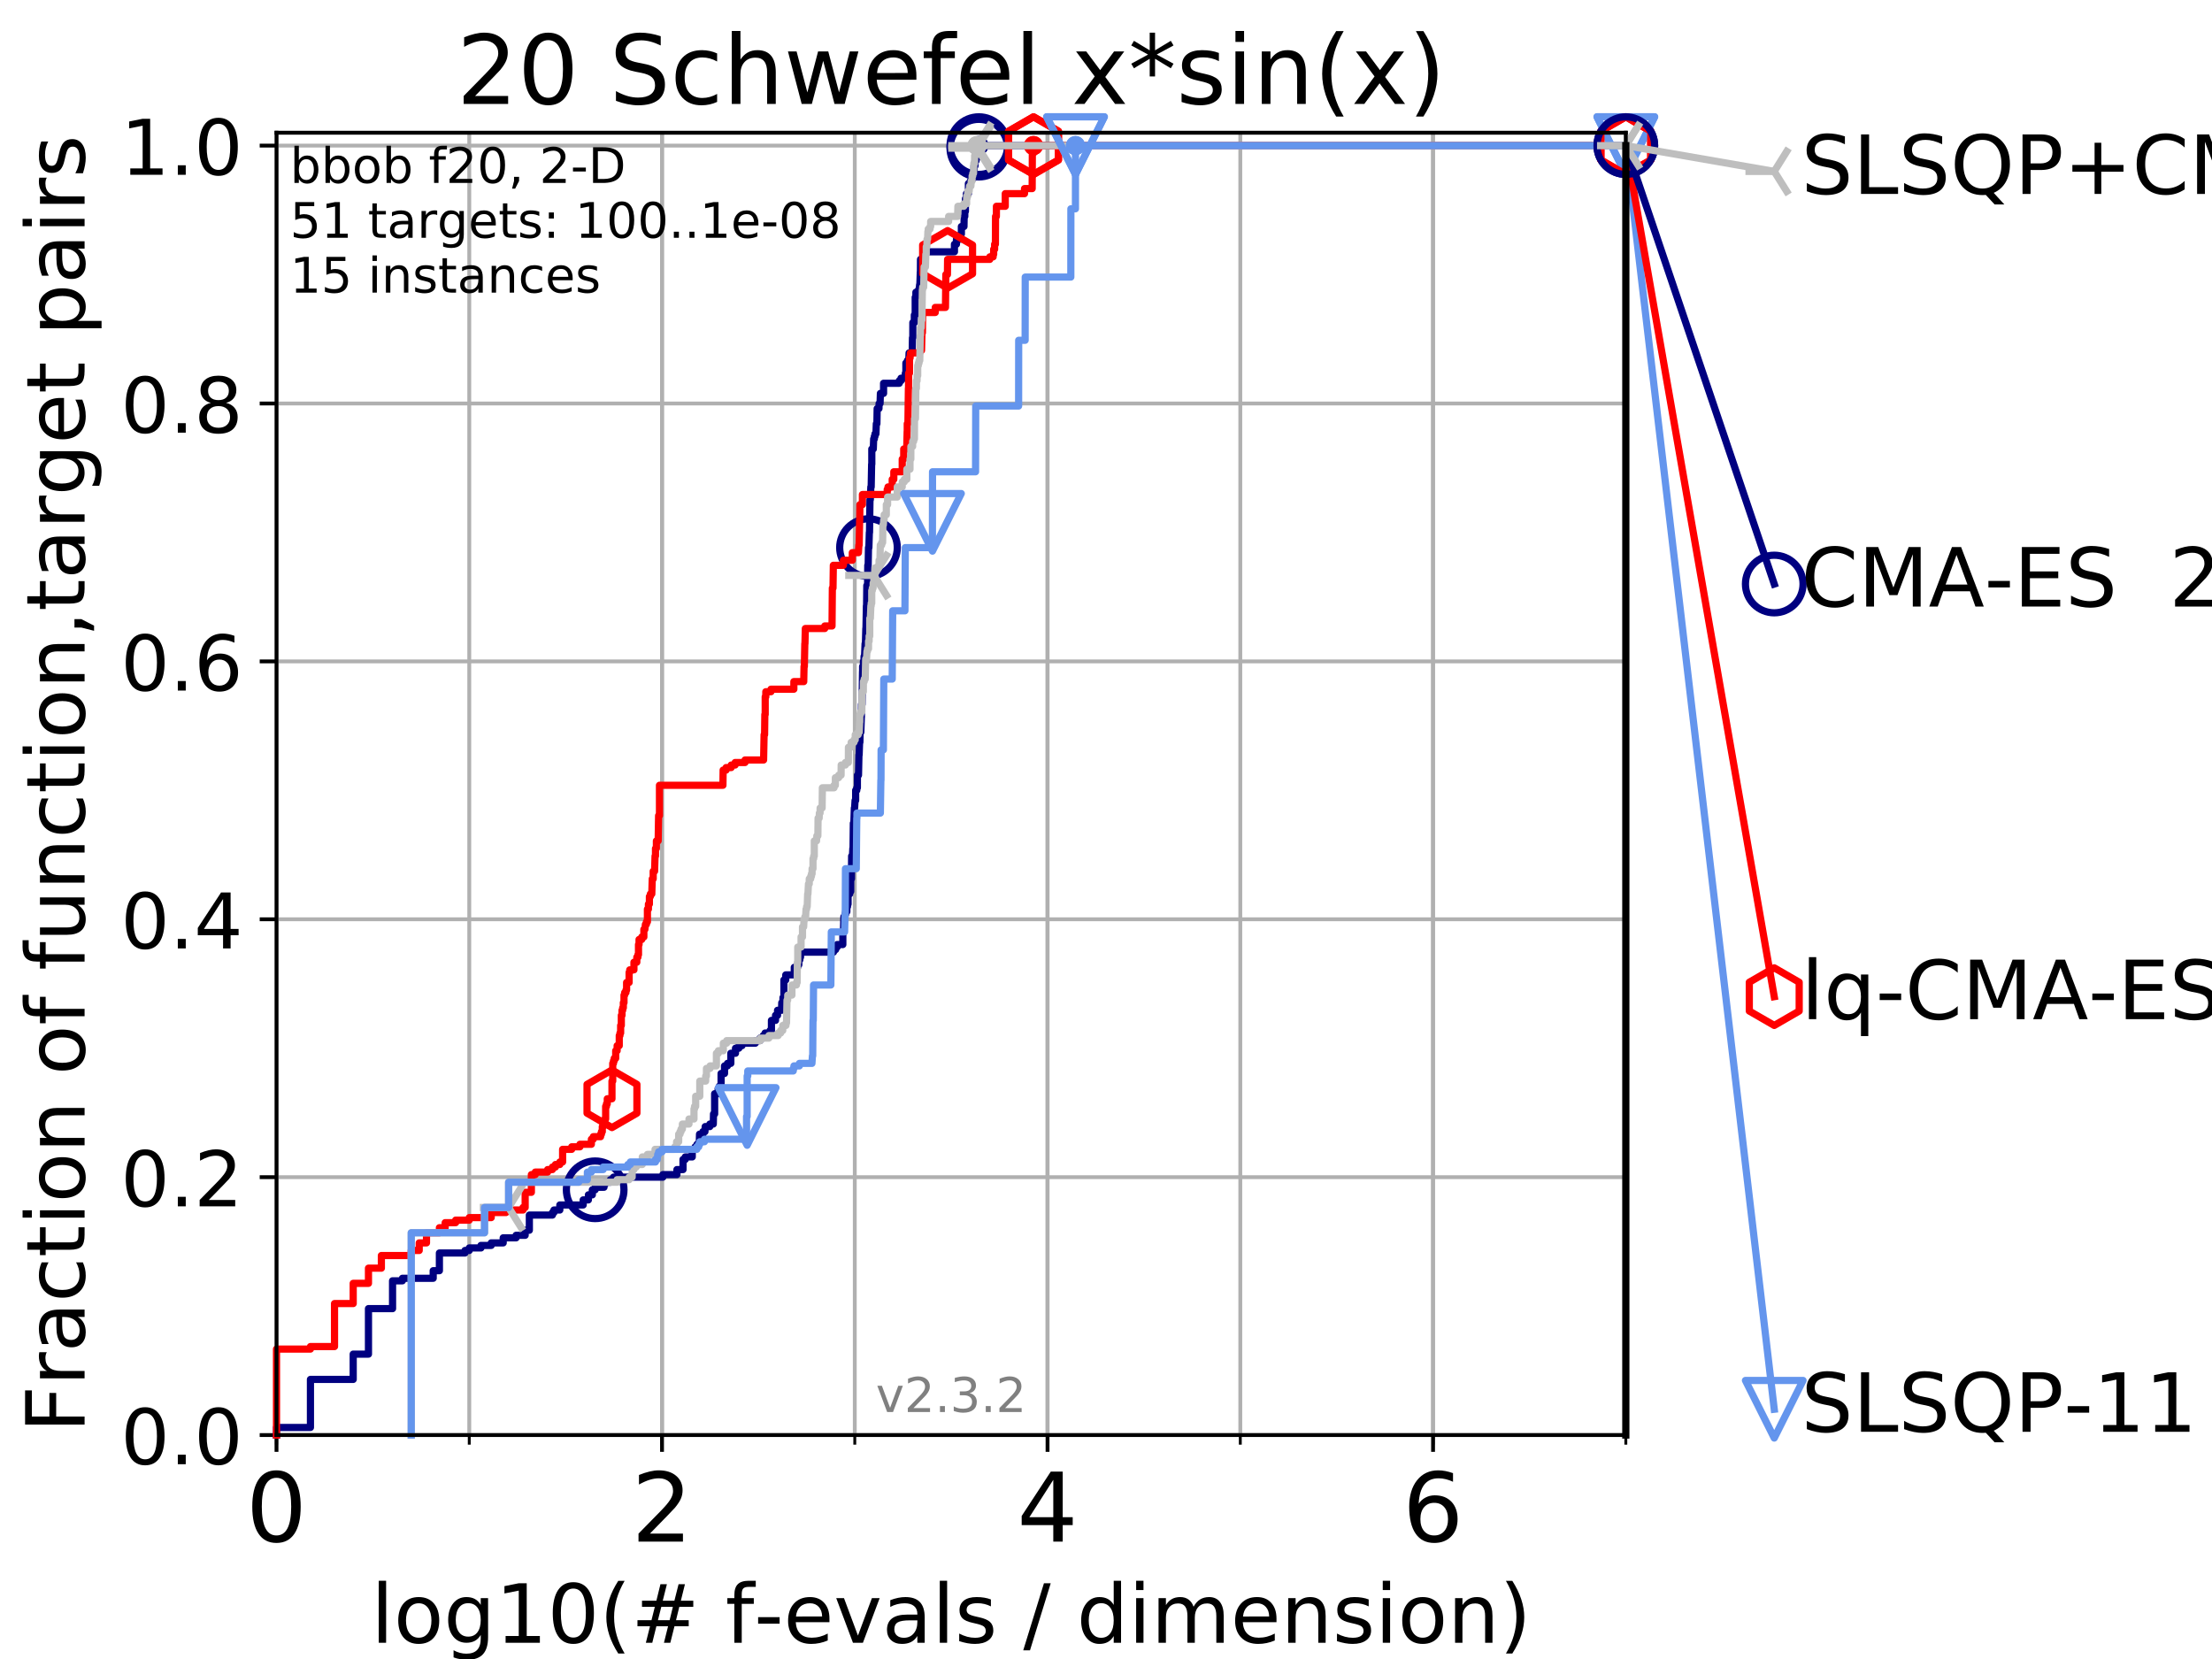 <?xml version="1.0" encoding="utf-8" standalone="no"?>
<!DOCTYPE svg PUBLIC "-//W3C//DTD SVG 1.1//EN"
  "http://www.w3.org/Graphics/SVG/1.1/DTD/svg11.dtd">
<!-- Created with matplotlib (https://matplotlib.org/) -->
<svg height="345.6pt" version="1.1" viewBox="0 0 460.8 345.6" width="460.8pt" xmlns="http://www.w3.org/2000/svg" xmlns:xlink="http://www.w3.org/1999/xlink">
 <defs>
  <style type="text/css">
*{stroke-linecap:butt;stroke-linejoin:round;}
  </style>
 </defs>
 <g id="figure_1">
  <g id="patch_1">
   <path d="M 0 345.6 
L 460.8 345.6 
L 460.8 0 
L 0 0 
z
" style="fill:#ffffff;"/>
  </g>
  <g id="axes_1">
   <g id="patch_2">
    <path d="M 57.6 298.944 
L 338.688 298.944 
L 338.688 27.648 
L 57.6 27.648 
z
" style="fill:#ffffff;"/>
   </g>
   <g id="matplotlib.axis_1">
    <g id="xtick_1">
     <g id="line2d_1">
      <path clip-path="url(#pf4f25982cf)" d="M 57.6 298.944 
L 57.6 27.648 
" style="fill:none;stroke:#b0b0b0;stroke-linecap:square;stroke-width:0.8;"/>
     </g>
     <g id="line2d_2">
      <defs>
       <path d="M 0 0 
L 0 3.5 
" id="mf34a28c0e3" style="stroke:#000000;stroke-width:0.8;"/>
      </defs>
      <g>
       <use style="stroke:#000000;stroke-width:0.8;" x="57.6" xlink:href="#mf34a28c0e3" y="298.944"/>
      </g>
     </g>
     <g id="text_1">
      <!-- 0 -->
      <defs>
       <path d="M 31.781 66.406 
Q 24.172 66.406 20.328 58.906 
Q 16.5 51.422 16.5 36.375 
Q 16.5 21.391 20.328 13.891 
Q 24.172 6.391 31.781 6.391 
Q 39.453 6.391 43.281 13.891 
Q 47.125 21.391 47.125 36.375 
Q 47.125 51.422 43.281 58.906 
Q 39.453 66.406 31.781 66.406 
z
M 31.781 74.219 
Q 44.047 74.219 50.516 64.516 
Q 56.984 54.828 56.984 36.375 
Q 56.984 17.969 50.516 8.266 
Q 44.047 -1.422 31.781 -1.422 
Q 19.531 -1.422 13.062 8.266 
Q 6.594 17.969 6.594 36.375 
Q 6.594 54.828 13.062 64.516 
Q 19.531 74.219 31.781 74.219 
z
" id="DejaVuSans-48"/>
      </defs>
      <g transform="translate(51.237 321.141)scale(0.2 -0.2)">
       <use xlink:href="#DejaVuSans-48"/>
      </g>
     </g>
    </g>
    <g id="xtick_2">
     <g id="line2d_3">
      <path clip-path="url(#pf4f25982cf)" d="M 137.911 298.944 
L 137.911 27.648 
" style="fill:none;stroke:#b0b0b0;stroke-linecap:square;stroke-width:0.8;"/>
     </g>
     <g id="line2d_4">
      <g>
       <use style="stroke:#000000;stroke-width:0.8;" x="137.911" xlink:href="#mf34a28c0e3" y="298.944"/>
      </g>
     </g>
     <g id="text_2">
      <!-- 2 -->
      <defs>
       <path d="M 19.188 8.297 
L 53.609 8.297 
L 53.609 0 
L 7.328 0 
L 7.328 8.297 
Q 12.938 14.109 22.625 23.891 
Q 32.328 33.688 34.812 36.531 
Q 39.547 41.844 41.422 45.531 
Q 43.312 49.219 43.312 52.781 
Q 43.312 58.594 39.234 62.25 
Q 35.156 65.922 28.609 65.922 
Q 23.969 65.922 18.812 64.312 
Q 13.672 62.703 7.812 59.422 
L 7.812 69.391 
Q 13.766 71.781 18.938 73 
Q 24.125 74.219 28.422 74.219 
Q 39.75 74.219 46.484 68.547 
Q 53.219 62.891 53.219 53.422 
Q 53.219 48.922 51.531 44.891 
Q 49.859 40.875 45.406 35.406 
Q 44.188 33.984 37.641 27.219 
Q 31.109 20.453 19.188 8.297 
z
" id="DejaVuSans-50"/>
      </defs>
      <g transform="translate(131.548 321.141)scale(0.2 -0.2)">
       <use xlink:href="#DejaVuSans-50"/>
      </g>
     </g>
    </g>
    <g id="xtick_3">
     <g id="line2d_5">
      <path clip-path="url(#pf4f25982cf)" d="M 218.222 298.944 
L 218.222 27.648 
" style="fill:none;stroke:#b0b0b0;stroke-linecap:square;stroke-width:0.8;"/>
     </g>
     <g id="line2d_6">
      <g>
       <use style="stroke:#000000;stroke-width:0.8;" x="218.222" xlink:href="#mf34a28c0e3" y="298.944"/>
      </g>
     </g>
     <g id="text_3">
      <!-- 4 -->
      <defs>
       <path d="M 37.797 64.312 
L 12.891 25.391 
L 37.797 25.391 
z
M 35.203 72.906 
L 47.609 72.906 
L 47.609 25.391 
L 58.016 25.391 
L 58.016 17.188 
L 47.609 17.188 
L 47.609 0 
L 37.797 0 
L 37.797 17.188 
L 4.891 17.188 
L 4.891 26.703 
z
" id="DejaVuSans-52"/>
      </defs>
      <g transform="translate(211.859 321.141)scale(0.2 -0.2)">
       <use xlink:href="#DejaVuSans-52"/>
      </g>
     </g>
    </g>
    <g id="xtick_4">
     <g id="line2d_7">
      <path clip-path="url(#pf4f25982cf)" d="M 298.533 298.944 
L 298.533 27.648 
" style="fill:none;stroke:#b0b0b0;stroke-linecap:square;stroke-width:0.8;"/>
     </g>
     <g id="line2d_8">
      <g>
       <use style="stroke:#000000;stroke-width:0.8;" x="298.533" xlink:href="#mf34a28c0e3" y="298.944"/>
      </g>
     </g>
     <g id="text_4">
      <!-- 6 -->
      <defs>
       <path d="M 33.016 40.375 
Q 26.375 40.375 22.484 35.828 
Q 18.609 31.297 18.609 23.391 
Q 18.609 15.531 22.484 10.953 
Q 26.375 6.391 33.016 6.391 
Q 39.656 6.391 43.531 10.953 
Q 47.406 15.531 47.406 23.391 
Q 47.406 31.297 43.531 35.828 
Q 39.656 40.375 33.016 40.375 
z
M 52.594 71.297 
L 52.594 62.312 
Q 48.875 64.062 45.094 64.984 
Q 41.312 65.922 37.594 65.922 
Q 27.828 65.922 22.672 59.328 
Q 17.531 52.734 16.797 39.406 
Q 19.672 43.656 24.016 45.922 
Q 28.375 48.188 33.594 48.188 
Q 44.578 48.188 50.953 41.516 
Q 57.328 34.859 57.328 23.391 
Q 57.328 12.156 50.688 5.359 
Q 44.047 -1.422 33.016 -1.422 
Q 20.359 -1.422 13.672 8.266 
Q 6.984 17.969 6.984 36.375 
Q 6.984 53.656 15.188 63.938 
Q 23.391 74.219 37.203 74.219 
Q 40.922 74.219 44.703 73.484 
Q 48.484 72.75 52.594 71.297 
z
" id="DejaVuSans-54"/>
      </defs>
      <g transform="translate(292.17 321.141)scale(0.2 -0.2)">
       <use xlink:href="#DejaVuSans-54"/>
      </g>
     </g>
    </g>
    <g id="xtick_5">
     <g id="line2d_9">
      <path clip-path="url(#pf4f25982cf)" d="M 57.6 298.944 
L 57.6 27.648 
" style="fill:none;stroke:#b0b0b0;stroke-linecap:square;stroke-width:0.8;"/>
     </g>
     <g id="line2d_10">
      <defs>
       <path d="M 0 0 
L 0 2 
" id="m1947f15eee" style="stroke:#000000;stroke-width:0.6;"/>
      </defs>
      <g>
       <use style="stroke:#000000;stroke-width:0.6;" x="57.6" xlink:href="#m1947f15eee" y="298.944"/>
      </g>
     </g>
    </g>
    <g id="xtick_6">
     <g id="line2d_11">
      <path clip-path="url(#pf4f25982cf)" d="M 97.755 298.944 
L 97.755 27.648 
" style="fill:none;stroke:#b0b0b0;stroke-linecap:square;stroke-width:0.8;"/>
     </g>
     <g id="line2d_12">
      <g>
       <use style="stroke:#000000;stroke-width:0.6;" x="97.755" xlink:href="#m1947f15eee" y="298.944"/>
      </g>
     </g>
    </g>
    <g id="xtick_7">
     <g id="line2d_13">
      <path clip-path="url(#pf4f25982cf)" d="M 137.911 298.944 
L 137.911 27.648 
" style="fill:none;stroke:#b0b0b0;stroke-linecap:square;stroke-width:0.8;"/>
     </g>
     <g id="line2d_14">
      <g>
       <use style="stroke:#000000;stroke-width:0.6;" x="137.911" xlink:href="#m1947f15eee" y="298.944"/>
      </g>
     </g>
    </g>
    <g id="xtick_8">
     <g id="line2d_15">
      <path clip-path="url(#pf4f25982cf)" d="M 178.066 298.944 
L 178.066 27.648 
" style="fill:none;stroke:#b0b0b0;stroke-linecap:square;stroke-width:0.8;"/>
     </g>
     <g id="line2d_16">
      <g>
       <use style="stroke:#000000;stroke-width:0.6;" x="178.066" xlink:href="#m1947f15eee" y="298.944"/>
      </g>
     </g>
    </g>
    <g id="xtick_9">
     <g id="line2d_17">
      <path clip-path="url(#pf4f25982cf)" d="M 218.222 298.944 
L 218.222 27.648 
" style="fill:none;stroke:#b0b0b0;stroke-linecap:square;stroke-width:0.8;"/>
     </g>
     <g id="line2d_18">
      <g>
       <use style="stroke:#000000;stroke-width:0.6;" x="218.222" xlink:href="#m1947f15eee" y="298.944"/>
      </g>
     </g>
    </g>
    <g id="xtick_10">
     <g id="line2d_19">
      <path clip-path="url(#pf4f25982cf)" d="M 258.377 298.944 
L 258.377 27.648 
" style="fill:none;stroke:#b0b0b0;stroke-linecap:square;stroke-width:0.8;"/>
     </g>
     <g id="line2d_20">
      <g>
       <use style="stroke:#000000;stroke-width:0.6;" x="258.377" xlink:href="#m1947f15eee" y="298.944"/>
      </g>
     </g>
    </g>
    <g id="xtick_11">
     <g id="line2d_21">
      <path clip-path="url(#pf4f25982cf)" d="M 298.533 298.944 
L 298.533 27.648 
" style="fill:none;stroke:#b0b0b0;stroke-linecap:square;stroke-width:0.8;"/>
     </g>
     <g id="line2d_22">
      <g>
       <use style="stroke:#000000;stroke-width:0.6;" x="298.533" xlink:href="#m1947f15eee" y="298.944"/>
      </g>
     </g>
    </g>
    <g id="xtick_12">
     <g id="line2d_23">
      <path clip-path="url(#pf4f25982cf)" d="M 338.688 298.944 
L 338.688 27.648 
" style="fill:none;stroke:#b0b0b0;stroke-linecap:square;stroke-width:0.8;"/>
     </g>
     <g id="line2d_24">
      <g>
       <use style="stroke:#000000;stroke-width:0.6;" x="338.688" xlink:href="#m1947f15eee" y="298.944"/>
      </g>
     </g>
    </g>
    <g id="text_5">
     <!-- log10(# f-evals / dimension) -->
     <defs>
      <path d="M 9.422 75.984 
L 18.406 75.984 
L 18.406 0 
L 9.422 0 
z
" id="DejaVuSans-108"/>
      <path d="M 30.609 48.391 
Q 23.391 48.391 19.188 42.75 
Q 14.984 37.109 14.984 27.297 
Q 14.984 17.484 19.156 11.844 
Q 23.344 6.203 30.609 6.203 
Q 37.797 6.203 41.984 11.859 
Q 46.188 17.531 46.188 27.297 
Q 46.188 37.016 41.984 42.703 
Q 37.797 48.391 30.609 48.391 
z
M 30.609 56 
Q 42.328 56 49.016 48.375 
Q 55.719 40.766 55.719 27.297 
Q 55.719 13.875 49.016 6.219 
Q 42.328 -1.422 30.609 -1.422 
Q 18.844 -1.422 12.172 6.219 
Q 5.516 13.875 5.516 27.297 
Q 5.516 40.766 12.172 48.375 
Q 18.844 56 30.609 56 
z
" id="DejaVuSans-111"/>
      <path d="M 45.406 27.984 
Q 45.406 37.75 41.375 43.109 
Q 37.359 48.484 30.078 48.484 
Q 22.859 48.484 18.828 43.109 
Q 14.797 37.75 14.797 27.984 
Q 14.797 18.266 18.828 12.891 
Q 22.859 7.516 30.078 7.516 
Q 37.359 7.516 41.375 12.891 
Q 45.406 18.266 45.406 27.984 
z
M 54.391 6.781 
Q 54.391 -7.172 48.188 -13.984 
Q 42 -20.797 29.203 -20.797 
Q 24.469 -20.797 20.266 -20.094 
Q 16.062 -19.391 12.109 -17.922 
L 12.109 -9.188 
Q 16.062 -11.328 19.922 -12.344 
Q 23.781 -13.375 27.781 -13.375 
Q 36.625 -13.375 41.016 -8.766 
Q 45.406 -4.156 45.406 5.172 
L 45.406 9.625 
Q 42.625 4.781 38.281 2.391 
Q 33.938 0 27.875 0 
Q 17.828 0 11.672 7.656 
Q 5.516 15.328 5.516 27.984 
Q 5.516 40.672 11.672 48.328 
Q 17.828 56 27.875 56 
Q 33.938 56 38.281 53.609 
Q 42.625 51.219 45.406 46.391 
L 45.406 54.688 
L 54.391 54.688 
z
" id="DejaVuSans-103"/>
      <path d="M 12.406 8.297 
L 28.516 8.297 
L 28.516 63.922 
L 10.984 60.406 
L 10.984 69.391 
L 28.422 72.906 
L 38.281 72.906 
L 38.281 8.297 
L 54.391 8.297 
L 54.391 0 
L 12.406 0 
z
" id="DejaVuSans-49"/>
      <path d="M 31 75.875 
Q 24.469 64.656 21.281 53.656 
Q 18.109 42.672 18.109 31.391 
Q 18.109 20.125 21.312 9.062 
Q 24.516 -2 31 -13.188 
L 23.188 -13.188 
Q 15.875 -1.703 12.234 9.375 
Q 8.594 20.453 8.594 31.391 
Q 8.594 42.281 12.203 53.312 
Q 15.828 64.359 23.188 75.875 
z
" id="DejaVuSans-40"/>
      <path d="M 51.125 44 
L 36.922 44 
L 32.812 27.688 
L 47.125 27.688 
z
M 43.797 71.781 
L 38.719 51.516 
L 52.984 51.516 
L 58.109 71.781 
L 65.922 71.781 
L 60.891 51.516 
L 76.125 51.516 
L 76.125 44 
L 58.984 44 
L 54.984 27.688 
L 70.516 27.688 
L 70.516 20.219 
L 53.078 20.219 
L 48 0 
L 40.188 0 
L 45.219 20.219 
L 30.906 20.219 
L 25.875 0 
L 18.016 0 
L 23.094 20.219 
L 7.719 20.219 
L 7.719 27.688 
L 24.906 27.688 
L 29 44 
L 13.281 44 
L 13.281 51.516 
L 30.906 51.516 
L 35.891 71.781 
z
" id="DejaVuSans-35"/>
      <path id="DejaVuSans-32"/>
      <path d="M 37.109 75.984 
L 37.109 68.5 
L 28.516 68.5 
Q 23.688 68.5 21.797 66.547 
Q 19.922 64.594 19.922 59.516 
L 19.922 54.688 
L 34.719 54.688 
L 34.719 47.703 
L 19.922 47.703 
L 19.922 0 
L 10.891 0 
L 10.891 47.703 
L 2.297 47.703 
L 2.297 54.688 
L 10.891 54.688 
L 10.891 58.5 
Q 10.891 67.625 15.141 71.797 
Q 19.391 75.984 28.609 75.984 
z
" id="DejaVuSans-102"/>
      <path d="M 4.891 31.391 
L 31.203 31.391 
L 31.203 23.391 
L 4.891 23.391 
z
" id="DejaVuSans-45"/>
      <path d="M 56.203 29.594 
L 56.203 25.203 
L 14.891 25.203 
Q 15.484 15.922 20.484 11.062 
Q 25.484 6.203 34.422 6.203 
Q 39.594 6.203 44.453 7.469 
Q 49.312 8.734 54.109 11.281 
L 54.109 2.781 
Q 49.266 0.734 44.188 -0.344 
Q 39.109 -1.422 33.891 -1.422 
Q 20.797 -1.422 13.156 6.188 
Q 5.516 13.812 5.516 26.812 
Q 5.516 40.234 12.766 48.109 
Q 20.016 56 32.328 56 
Q 43.359 56 49.781 48.891 
Q 56.203 41.797 56.203 29.594 
z
M 47.219 32.234 
Q 47.125 39.594 43.094 43.984 
Q 39.062 48.391 32.422 48.391 
Q 24.906 48.391 20.391 44.141 
Q 15.875 39.891 15.188 32.172 
z
" id="DejaVuSans-101"/>
      <path d="M 2.984 54.688 
L 12.5 54.688 
L 29.594 8.797 
L 46.688 54.688 
L 56.203 54.688 
L 35.688 0 
L 23.484 0 
z
" id="DejaVuSans-118"/>
      <path d="M 34.281 27.484 
Q 23.391 27.484 19.188 25 
Q 14.984 22.516 14.984 16.5 
Q 14.984 11.719 18.141 8.906 
Q 21.297 6.109 26.703 6.109 
Q 34.188 6.109 38.703 11.406 
Q 43.219 16.703 43.219 25.484 
L 43.219 27.484 
z
M 52.203 31.203 
L 52.203 0 
L 43.219 0 
L 43.219 8.297 
Q 40.141 3.328 35.547 0.953 
Q 30.953 -1.422 24.312 -1.422 
Q 15.922 -1.422 10.953 3.297 
Q 6 8.016 6 15.922 
Q 6 25.141 12.172 29.828 
Q 18.359 34.516 30.609 34.516 
L 43.219 34.516 
L 43.219 35.406 
Q 43.219 41.609 39.141 45 
Q 35.062 48.391 27.688 48.391 
Q 23 48.391 18.547 47.266 
Q 14.109 46.141 10.016 43.891 
L 10.016 52.203 
Q 14.938 54.109 19.578 55.047 
Q 24.219 56 28.609 56 
Q 40.484 56 46.344 49.844 
Q 52.203 43.703 52.203 31.203 
z
" id="DejaVuSans-97"/>
      <path d="M 44.281 53.078 
L 44.281 44.578 
Q 40.484 46.531 36.375 47.5 
Q 32.281 48.484 27.875 48.484 
Q 21.188 48.484 17.844 46.438 
Q 14.5 44.391 14.5 40.281 
Q 14.5 37.156 16.891 35.375 
Q 19.281 33.594 26.516 31.984 
L 29.594 31.297 
Q 39.156 29.25 43.188 25.516 
Q 47.219 21.781 47.219 15.094 
Q 47.219 7.469 41.188 3.016 
Q 35.156 -1.422 24.609 -1.422 
Q 20.219 -1.422 15.453 -0.562 
Q 10.688 0.297 5.422 2 
L 5.422 11.281 
Q 10.406 8.688 15.234 7.391 
Q 20.062 6.109 24.812 6.109 
Q 31.156 6.109 34.562 8.281 
Q 37.984 10.453 37.984 14.406 
Q 37.984 18.062 35.516 20.016 
Q 33.062 21.969 24.703 23.781 
L 21.578 24.516 
Q 13.234 26.266 9.516 29.906 
Q 5.812 33.547 5.812 39.891 
Q 5.812 47.609 11.281 51.797 
Q 16.75 56 26.812 56 
Q 31.781 56 36.172 55.266 
Q 40.578 54.547 44.281 53.078 
z
" id="DejaVuSans-115"/>
      <path d="M 25.391 72.906 
L 33.688 72.906 
L 8.297 -9.281 
L 0 -9.281 
z
" id="DejaVuSans-47"/>
      <path d="M 45.406 46.391 
L 45.406 75.984 
L 54.391 75.984 
L 54.391 0 
L 45.406 0 
L 45.406 8.203 
Q 42.578 3.328 38.25 0.953 
Q 33.938 -1.422 27.875 -1.422 
Q 17.969 -1.422 11.734 6.484 
Q 5.516 14.406 5.516 27.297 
Q 5.516 40.188 11.734 48.094 
Q 17.969 56 27.875 56 
Q 33.938 56 38.25 53.625 
Q 42.578 51.266 45.406 46.391 
z
M 14.797 27.297 
Q 14.797 17.391 18.875 11.75 
Q 22.953 6.109 30.078 6.109 
Q 37.203 6.109 41.297 11.75 
Q 45.406 17.391 45.406 27.297 
Q 45.406 37.203 41.297 42.844 
Q 37.203 48.484 30.078 48.484 
Q 22.953 48.484 18.875 42.844 
Q 14.797 37.203 14.797 27.297 
z
" id="DejaVuSans-100"/>
      <path d="M 9.422 54.688 
L 18.406 54.688 
L 18.406 0 
L 9.422 0 
z
M 9.422 75.984 
L 18.406 75.984 
L 18.406 64.594 
L 9.422 64.594 
z
" id="DejaVuSans-105"/>
      <path d="M 52 44.188 
Q 55.375 50.25 60.062 53.125 
Q 64.75 56 71.094 56 
Q 79.641 56 84.281 50.016 
Q 88.922 44.047 88.922 33.016 
L 88.922 0 
L 79.891 0 
L 79.891 32.719 
Q 79.891 40.578 77.094 44.375 
Q 74.312 48.188 68.609 48.188 
Q 61.625 48.188 57.562 43.547 
Q 53.516 38.922 53.516 30.906 
L 53.516 0 
L 44.484 0 
L 44.484 32.719 
Q 44.484 40.625 41.703 44.406 
Q 38.922 48.188 33.109 48.188 
Q 26.219 48.188 22.156 43.531 
Q 18.109 38.875 18.109 30.906 
L 18.109 0 
L 9.078 0 
L 9.078 54.688 
L 18.109 54.688 
L 18.109 46.188 
Q 21.188 51.219 25.484 53.609 
Q 29.781 56 35.688 56 
Q 41.656 56 45.828 52.969 
Q 50 49.953 52 44.188 
z
" id="DejaVuSans-109"/>
      <path d="M 54.891 33.016 
L 54.891 0 
L 45.906 0 
L 45.906 32.719 
Q 45.906 40.484 42.875 44.328 
Q 39.844 48.188 33.797 48.188 
Q 26.516 48.188 22.312 43.547 
Q 18.109 38.922 18.109 30.906 
L 18.109 0 
L 9.078 0 
L 9.078 54.688 
L 18.109 54.688 
L 18.109 46.188 
Q 21.344 51.125 25.703 53.562 
Q 30.078 56 35.797 56 
Q 45.219 56 50.047 50.172 
Q 54.891 44.344 54.891 33.016 
z
" id="DejaVuSans-110"/>
      <path d="M 8.016 75.875 
L 15.828 75.875 
Q 23.141 64.359 26.781 53.312 
Q 30.422 42.281 30.422 31.391 
Q 30.422 20.453 26.781 9.375 
Q 23.141 -1.703 15.828 -13.188 
L 8.016 -13.188 
Q 14.5 -2 17.703 9.062 
Q 20.906 20.125 20.906 31.391 
Q 20.906 42.672 17.703 53.656 
Q 14.5 64.656 8.016 75.875 
z
" id="DejaVuSans-41"/>
     </defs>
     <g transform="translate(77.303 342.218)scale(0.17 -0.17)">
      <use xlink:href="#DejaVuSans-108"/>
      <use x="27.783" xlink:href="#DejaVuSans-111"/>
      <use x="88.965" xlink:href="#DejaVuSans-103"/>
      <use x="152.441" xlink:href="#DejaVuSans-49"/>
      <use x="216.064" xlink:href="#DejaVuSans-48"/>
      <use x="279.688" xlink:href="#DejaVuSans-40"/>
      <use x="318.701" xlink:href="#DejaVuSans-35"/>
      <use x="402.49" xlink:href="#DejaVuSans-32"/>
      <use x="434.277" xlink:href="#DejaVuSans-102"/>
      <use x="469.404" xlink:href="#DejaVuSans-45"/>
      <use x="505.488" xlink:href="#DejaVuSans-101"/>
      <use x="567.012" xlink:href="#DejaVuSans-118"/>
      <use x="626.191" xlink:href="#DejaVuSans-97"/>
      <use x="687.471" xlink:href="#DejaVuSans-108"/>
      <use x="715.254" xlink:href="#DejaVuSans-115"/>
      <use x="767.354" xlink:href="#DejaVuSans-32"/>
      <use x="799.141" xlink:href="#DejaVuSans-47"/>
      <use x="832.832" xlink:href="#DejaVuSans-32"/>
      <use x="864.619" xlink:href="#DejaVuSans-100"/>
      <use x="928.096" xlink:href="#DejaVuSans-105"/>
      <use x="955.879" xlink:href="#DejaVuSans-109"/>
      <use x="1053.291" xlink:href="#DejaVuSans-101"/>
      <use x="1114.814" xlink:href="#DejaVuSans-110"/>
      <use x="1178.193" xlink:href="#DejaVuSans-115"/>
      <use x="1230.293" xlink:href="#DejaVuSans-105"/>
      <use x="1258.076" xlink:href="#DejaVuSans-111"/>
      <use x="1319.258" xlink:href="#DejaVuSans-110"/>
      <use x="1382.637" xlink:href="#DejaVuSans-41"/>
     </g>
    </g>
   </g>
   <g id="matplotlib.axis_2">
    <g id="ytick_1">
     <g id="line2d_25">
      <path clip-path="url(#pf4f25982cf)" d="M 57.6 298.944 
L 338.688 298.944 
" style="fill:none;stroke:#b0b0b0;stroke-linecap:square;stroke-width:0.8;"/>
     </g>
     <g id="line2d_26">
      <defs>
       <path d="M 0 0 
L -3.5 0 
" id="m3ce062205e" style="stroke:#000000;stroke-width:0.8;"/>
      </defs>
      <g>
       <use style="stroke:#000000;stroke-width:0.8;" x="57.6" xlink:href="#m3ce062205e" y="298.944"/>
      </g>
     </g>
     <g id="text_6">
      <!-- 0.0 -->
      <defs>
       <path d="M 10.688 12.406 
L 21 12.406 
L 21 0 
L 10.688 0 
z
" id="DejaVuSans-46"/>
      </defs>
      <g transform="translate(25.155 305.023)scale(0.16 -0.16)">
       <use xlink:href="#DejaVuSans-48"/>
       <use x="63.623" xlink:href="#DejaVuSans-46"/>
       <use x="95.41" xlink:href="#DejaVuSans-48"/>
      </g>
     </g>
    </g>
    <g id="ytick_2">
     <g id="line2d_27">
      <path clip-path="url(#pf4f25982cf)" d="M 57.6 245.222 
L 338.688 245.222 
" style="fill:none;stroke:#b0b0b0;stroke-linecap:square;stroke-width:0.8;"/>
     </g>
     <g id="line2d_28">
      <g>
       <use style="stroke:#000000;stroke-width:0.8;" x="57.6" xlink:href="#m3ce062205e" y="245.222"/>
      </g>
     </g>
     <g id="text_7">
      <!-- 0.2 -->
      <g transform="translate(25.155 251.301)scale(0.16 -0.16)">
       <use xlink:href="#DejaVuSans-48"/>
       <use x="63.623" xlink:href="#DejaVuSans-46"/>
       <use x="95.41" xlink:href="#DejaVuSans-50"/>
      </g>
     </g>
    </g>
    <g id="ytick_3">
     <g id="line2d_29">
      <path clip-path="url(#pf4f25982cf)" d="M 57.6 191.5 
L 338.688 191.5 
" style="fill:none;stroke:#b0b0b0;stroke-linecap:square;stroke-width:0.8;"/>
     </g>
     <g id="line2d_30">
      <g>
       <use style="stroke:#000000;stroke-width:0.8;" x="57.6" xlink:href="#m3ce062205e" y="191.5"/>
      </g>
     </g>
     <g id="text_8">
      <!-- 0.4 -->
      <g transform="translate(25.155 197.579)scale(0.16 -0.16)">
       <use xlink:href="#DejaVuSans-48"/>
       <use x="63.623" xlink:href="#DejaVuSans-46"/>
       <use x="95.41" xlink:href="#DejaVuSans-52"/>
      </g>
     </g>
    </g>
    <g id="ytick_4">
     <g id="line2d_31">
      <path clip-path="url(#pf4f25982cf)" d="M 57.6 137.778 
L 338.688 137.778 
" style="fill:none;stroke:#b0b0b0;stroke-linecap:square;stroke-width:0.8;"/>
     </g>
     <g id="line2d_32">
      <g>
       <use style="stroke:#000000;stroke-width:0.8;" x="57.6" xlink:href="#m3ce062205e" y="137.778"/>
      </g>
     </g>
     <g id="text_9">
      <!-- 0.6 -->
      <g transform="translate(25.155 143.857)scale(0.16 -0.16)">
       <use xlink:href="#DejaVuSans-48"/>
       <use x="63.623" xlink:href="#DejaVuSans-46"/>
       <use x="95.41" xlink:href="#DejaVuSans-54"/>
      </g>
     </g>
    </g>
    <g id="ytick_5">
     <g id="line2d_33">
      <path clip-path="url(#pf4f25982cf)" d="M 57.6 84.056 
L 338.688 84.056 
" style="fill:none;stroke:#b0b0b0;stroke-linecap:square;stroke-width:0.8;"/>
     </g>
     <g id="line2d_34">
      <g>
       <use style="stroke:#000000;stroke-width:0.8;" x="57.6" xlink:href="#m3ce062205e" y="84.056"/>
      </g>
     </g>
     <g id="text_10">
      <!-- 0.8 -->
      <defs>
       <path d="M 31.781 34.625 
Q 24.75 34.625 20.719 30.859 
Q 16.703 27.094 16.703 20.516 
Q 16.703 13.922 20.719 10.156 
Q 24.75 6.391 31.781 6.391 
Q 38.812 6.391 42.859 10.172 
Q 46.922 13.969 46.922 20.516 
Q 46.922 27.094 42.891 30.859 
Q 38.875 34.625 31.781 34.625 
z
M 21.922 38.812 
Q 15.578 40.375 12.031 44.719 
Q 8.5 49.078 8.5 55.328 
Q 8.5 64.062 14.719 69.141 
Q 20.953 74.219 31.781 74.219 
Q 42.672 74.219 48.875 69.141 
Q 55.078 64.062 55.078 55.328 
Q 55.078 49.078 51.531 44.719 
Q 48 40.375 41.703 38.812 
Q 48.828 37.156 52.797 32.312 
Q 56.781 27.484 56.781 20.516 
Q 56.781 9.906 50.312 4.234 
Q 43.844 -1.422 31.781 -1.422 
Q 19.734 -1.422 13.25 4.234 
Q 6.781 9.906 6.781 20.516 
Q 6.781 27.484 10.781 32.312 
Q 14.797 37.156 21.922 38.812 
z
M 18.312 54.391 
Q 18.312 48.734 21.844 45.562 
Q 25.391 42.391 31.781 42.391 
Q 38.141 42.391 41.719 45.562 
Q 45.312 48.734 45.312 54.391 
Q 45.312 60.062 41.719 63.234 
Q 38.141 66.406 31.781 66.406 
Q 25.391 66.406 21.844 63.234 
Q 18.312 60.062 18.312 54.391 
z
" id="DejaVuSans-56"/>
      </defs>
      <g transform="translate(25.155 90.135)scale(0.16 -0.16)">
       <use xlink:href="#DejaVuSans-48"/>
       <use x="63.623" xlink:href="#DejaVuSans-46"/>
       <use x="95.41" xlink:href="#DejaVuSans-56"/>
      </g>
     </g>
    </g>
    <g id="ytick_6">
     <g id="line2d_35">
      <path clip-path="url(#pf4f25982cf)" d="M 57.6 30.334 
L 338.688 30.334 
" style="fill:none;stroke:#b0b0b0;stroke-linecap:square;stroke-width:0.8;"/>
     </g>
     <g id="line2d_36">
      <g>
       <use style="stroke:#000000;stroke-width:0.8;" x="57.6" xlink:href="#m3ce062205e" y="30.334"/>
      </g>
     </g>
     <g id="text_11">
      <!-- 1.0 -->
      <g transform="translate(25.155 36.413)scale(0.16 -0.16)">
       <use xlink:href="#DejaVuSans-49"/>
       <use x="63.623" xlink:href="#DejaVuSans-46"/>
       <use x="95.41" xlink:href="#DejaVuSans-48"/>
      </g>
     </g>
    </g>
    <g id="text_12">
     <!-- Fraction of function,target pairs -->
     <defs>
      <path d="M 9.812 72.906 
L 51.703 72.906 
L 51.703 64.594 
L 19.672 64.594 
L 19.672 43.109 
L 48.578 43.109 
L 48.578 34.812 
L 19.672 34.812 
L 19.672 0 
L 9.812 0 
z
" id="DejaVuSans-70"/>
      <path d="M 41.109 46.297 
Q 39.594 47.172 37.812 47.578 
Q 36.031 48 33.891 48 
Q 26.266 48 22.188 43.047 
Q 18.109 38.094 18.109 28.812 
L 18.109 0 
L 9.078 0 
L 9.078 54.688 
L 18.109 54.688 
L 18.109 46.188 
Q 20.953 51.172 25.484 53.578 
Q 30.031 56 36.531 56 
Q 37.453 56 38.578 55.875 
Q 39.703 55.766 41.062 55.516 
z
" id="DejaVuSans-114"/>
      <path d="M 48.781 52.594 
L 48.781 44.188 
Q 44.969 46.297 41.141 47.344 
Q 37.312 48.391 33.406 48.391 
Q 24.656 48.391 19.812 42.844 
Q 14.984 37.312 14.984 27.297 
Q 14.984 17.281 19.812 11.734 
Q 24.656 6.203 33.406 6.203 
Q 37.312 6.203 41.141 7.25 
Q 44.969 8.297 48.781 10.406 
L 48.781 2.094 
Q 45.016 0.344 40.984 -0.531 
Q 36.969 -1.422 32.422 -1.422 
Q 20.062 -1.422 12.781 6.344 
Q 5.516 14.109 5.516 27.297 
Q 5.516 40.672 12.859 48.328 
Q 20.219 56 33.016 56 
Q 37.156 56 41.109 55.141 
Q 45.062 54.297 48.781 52.594 
z
" id="DejaVuSans-99"/>
      <path d="M 18.312 70.219 
L 18.312 54.688 
L 36.812 54.688 
L 36.812 47.703 
L 18.312 47.703 
L 18.312 18.016 
Q 18.312 11.328 20.141 9.422 
Q 21.969 7.516 27.594 7.516 
L 36.812 7.516 
L 36.812 0 
L 27.594 0 
Q 17.188 0 13.234 3.875 
Q 9.281 7.766 9.281 18.016 
L 9.281 47.703 
L 2.688 47.703 
L 2.688 54.688 
L 9.281 54.688 
L 9.281 70.219 
z
" id="DejaVuSans-116"/>
      <path d="M 8.5 21.578 
L 8.5 54.688 
L 17.484 54.688 
L 17.484 21.922 
Q 17.484 14.156 20.5 10.266 
Q 23.531 6.391 29.594 6.391 
Q 36.859 6.391 41.078 11.031 
Q 45.312 15.672 45.312 23.688 
L 45.312 54.688 
L 54.297 54.688 
L 54.297 0 
L 45.312 0 
L 45.312 8.406 
Q 42.047 3.422 37.719 1 
Q 33.406 -1.422 27.688 -1.422 
Q 18.266 -1.422 13.375 4.438 
Q 8.5 10.297 8.5 21.578 
z
M 31.109 56 
z
" id="DejaVuSans-117"/>
      <path d="M 11.719 12.406 
L 22.016 12.406 
L 22.016 4 
L 14.016 -11.625 
L 7.719 -11.625 
L 11.719 4 
z
" id="DejaVuSans-44"/>
      <path d="M 18.109 8.203 
L 18.109 -20.797 
L 9.078 -20.797 
L 9.078 54.688 
L 18.109 54.688 
L 18.109 46.391 
Q 20.953 51.266 25.266 53.625 
Q 29.594 56 35.594 56 
Q 45.562 56 51.781 48.094 
Q 58.016 40.188 58.016 27.297 
Q 58.016 14.406 51.781 6.484 
Q 45.562 -1.422 35.594 -1.422 
Q 29.594 -1.422 25.266 0.953 
Q 20.953 3.328 18.109 8.203 
z
M 48.688 27.297 
Q 48.688 37.203 44.609 42.844 
Q 40.531 48.484 33.406 48.484 
Q 26.266 48.484 22.188 42.844 
Q 18.109 37.203 18.109 27.297 
Q 18.109 17.391 22.188 11.75 
Q 26.266 6.109 33.406 6.109 
Q 40.531 6.109 44.609 11.75 
Q 48.688 17.391 48.688 27.297 
z
" id="DejaVuSans-112"/>
     </defs>
     <g transform="translate(17.62 298.435)rotate(-90)scale(0.17 -0.17)">
      <use xlink:href="#DejaVuSans-70"/>
      <use x="57.41" xlink:href="#DejaVuSans-114"/>
      <use x="98.523" xlink:href="#DejaVuSans-97"/>
      <use x="159.803" xlink:href="#DejaVuSans-99"/>
      <use x="214.783" xlink:href="#DejaVuSans-116"/>
      <use x="253.992" xlink:href="#DejaVuSans-105"/>
      <use x="281.775" xlink:href="#DejaVuSans-111"/>
      <use x="342.957" xlink:href="#DejaVuSans-110"/>
      <use x="406.336" xlink:href="#DejaVuSans-32"/>
      <use x="438.123" xlink:href="#DejaVuSans-111"/>
      <use x="499.305" xlink:href="#DejaVuSans-102"/>
      <use x="534.51" xlink:href="#DejaVuSans-32"/>
      <use x="566.297" xlink:href="#DejaVuSans-102"/>
      <use x="601.502" xlink:href="#DejaVuSans-117"/>
      <use x="664.881" xlink:href="#DejaVuSans-110"/>
      <use x="728.26" xlink:href="#DejaVuSans-99"/>
      <use x="783.24" xlink:href="#DejaVuSans-116"/>
      <use x="822.449" xlink:href="#DejaVuSans-105"/>
      <use x="850.232" xlink:href="#DejaVuSans-111"/>
      <use x="911.414" xlink:href="#DejaVuSans-110"/>
      <use x="974.793" xlink:href="#DejaVuSans-44"/>
      <use x="1006.58" xlink:href="#DejaVuSans-116"/>
      <use x="1045.789" xlink:href="#DejaVuSans-97"/>
      <use x="1107.068" xlink:href="#DejaVuSans-114"/>
      <use x="1148.166" xlink:href="#DejaVuSans-103"/>
      <use x="1211.643" xlink:href="#DejaVuSans-101"/>
      <use x="1273.166" xlink:href="#DejaVuSans-116"/>
      <use x="1312.375" xlink:href="#DejaVuSans-32"/>
      <use x="1344.162" xlink:href="#DejaVuSans-112"/>
      <use x="1407.639" xlink:href="#DejaVuSans-97"/>
      <use x="1468.918" xlink:href="#DejaVuSans-105"/>
      <use x="1496.701" xlink:href="#DejaVuSans-114"/>
      <use x="1537.814" xlink:href="#DejaVuSans-115"/>
     </g>
    </g>
   </g>
   <g id="line2d_37">
    <defs>
     <path d="M 0 1.5 
C 0.398 1.5 0.779 1.342 1.061 1.061 
C 1.342 0.779 1.5 0.398 1.5 0 
C 1.5 -0.398 1.342 -0.779 1.061 -1.061 
C 0.779 -1.342 0.398 -1.5 0 -1.5 
C -0.398 -1.5 -0.779 -1.342 -1.061 -1.061 
C -1.342 -0.779 -1.5 -0.398 -1.5 0 
C -1.5 0.398 -1.342 0.779 -1.061 1.061 
C -0.779 1.342 -0.398 1.5 0 1.5 
z
" id="m0232450cdd" style="stroke:#000080;"/>
    </defs>
    <g>
     <use style="fill:#000080;stroke:#000080;" x="203.912" xlink:href="#m0232450cdd" y="30.334"/>
     <use style="fill:#000080;stroke:#000080;" x="203.912" xlink:href="#m0232450cdd" y="30.334"/>
    </g>
   </g>
   <g id="line2d_38">
    <path d="M 57.6 298.944 
L 57.6 297.364 
L 64.671 297.364 
L 64.671 287.357 
L 73.579 287.357 
L 73.579 282.09 
L 76.759 282.09 
L 76.759 272.61 
L 81.776 272.61 
L 81.776 266.816 
L 83.83 266.816 
L 83.83 266.289 
L 90.243 266.289 
L 90.243 264.709 
L 91.535 264.709 
L 91.535 261.023 
L 96.861 261.023 
L 96.861 260.496 
L 97.755 260.496 
L 97.755 259.969 
L 100.193 259.969 
L 100.193 259.443 
L 102.331 259.443 
L 102.331 258.916 
L 104.826 258.916 
L 104.826 257.862 
L 107.515 257.862 
L 107.515 257.336 
L 109.402 257.336 
L 109.402 256.282 
L 110.274 256.282 
L 110.274 253.122 
L 115.077 253.122 
L 115.077 252.596 
L 115.397 252.596 
L 115.397 252.069 
L 116.621 252.069 
L 116.621 251.016 
L 121.49 251.016 
L 121.49 249.962 
L 122.573 249.962 
L 122.573 248.909 
L 123.394 248.909 
L 123.394 247.855 
L 123.985 247.855 
L 123.985 247.329 
L 125.823 247.329 
L 125.823 246.802 
L 125.996 246.802 
L 125.996 246.275 
L 127.165 246.275 
L 127.165 245.749 
L 127.799 245.749 
L 127.799 245.222 
L 138.084 245.222 
L 138.084 244.695 
L 141.018 244.695 
L 141.018 243.642 
L 142.284 243.642 
L 142.284 241.535 
L 142.753 241.535 
L 142.753 241.009 
L 144.209 241.009 
L 144.209 239.428 
L 144.807 239.428 
L 144.807 238.902 
L 145.213 238.902 
L 145.213 238.375 
L 145.666 238.375 
L 145.722 236.268 
L 146.431 236.268 
L 146.431 235.742 
L 146.854 235.742 
L 146.906 234.688 
L 147.868 234.688 
L 147.868 234.162 
L 148.592 234.162 
L 148.639 232.055 
L 148.873 232.055 
L 148.873 227.841 
L 149.602 227.841 
L 149.602 226.788 
L 149.868 226.788 
L 149.868 226.261 
L 150.215 226.261 
L 150.215 223.628 
L 150.933 223.628 
L 150.933 222.048 
L 151.542 222.048 
L 151.542 221.521 
L 152.246 221.521 
L 152.246 219.414 
L 153.215 219.414 
L 153.215 218.361 
L 153.925 218.361 
L 153.925 217.834 
L 154.574 217.834 
L 154.574 217.308 
L 157.358 217.308 
L 157.358 216.781 
L 158.331 216.781 
L 158.331 216.254 
L 158.994 216.254 
L 158.994 215.728 
L 159.38 215.728 
L 159.38 215.201 
L 160.418 215.201 
L 160.418 214.674 
L 160.704 214.674 
L 160.704 212.567 
L 161.556 212.567 
L 161.556 211.514 
L 161.977 211.514 
L 161.977 210.461 
L 162.813 210.461 
L 162.854 208.881 
L 163.103 208.881 
L 163.103 207.827 
L 163.307 207.827 
L 163.307 204.141 
L 163.689 204.141 
L 163.689 203.087 
L 165.465 203.087 
L 165.465 201.507 
L 166.152 201.507 
L 166.152 200.98 
L 166.409 200.98 
L 166.409 199.927 
L 166.629 199.927 
L 166.629 199.4 
L 166.763 199.4 
L 166.763 198.347 
L 173.632 198.347 
L 173.632 197.82 
L 174.076 197.82 
L 174.076 197.294 
L 174.402 197.294 
L 174.402 196.767 
L 175.577 196.767 
L 175.577 194.133 
L 175.698 194.133 
L 175.797 190.973 
L 176.034 190.973 
L 176.034 190.447 
L 176.161 190.447 
L 176.161 189.92 
L 176.412 189.92 
L 176.412 188.867 
L 176.546 188.867 
L 176.546 188.34 
L 176.669 188.34 
L 176.669 186.233 
L 177.006 186.233 
L 177.006 185.706 
L 177.218 185.706 
L 177.218 183.073 
L 177.373 183.073 
L 177.409 178.333 
L 177.58 178.333 
L 177.66 176.753 
L 177.705 176.753 
L 177.767 171.486 
L 177.873 171.486 
L 177.979 168.326 
L 178.031 168.326 
L 178.127 166.746 
L 178.248 166.746 
L 178.248 164.639 
L 178.48 164.639 
L 178.48 164.112 
L 178.607 164.112 
L 178.616 161.479 
L 178.842 161.479 
L 178.934 157.265 
L 178.975 157.265 
L 179.066 154.632 
L 179.132 154.632 
L 179.181 152.525 
L 179.328 152.525 
L 179.433 149.365 
L 179.449 149.365 
L 179.465 146.732 
L 179.577 146.732 
L 179.681 139.885 
L 179.697 139.885 
L 179.697 138.831 
L 179.863 138.831 
L 179.863 137.778 
L 179.988 137.778 
L 180.004 136.725 
L 180.105 136.725 
L 180.213 134.091 
L 180.282 134.091 
L 180.367 130.931 
L 180.397 130.931 
L 180.488 126.191 
L 180.526 126.191 
L 180.572 121.977 
L 180.737 121.977 
L 180.774 117.764 
L 180.856 117.764 
L 180.923 114.077 
L 181.004 114.077 
L 181.1 110.917 
L 181.137 110.917 
L 181.231 104.07 
L 181.304 104.07 
L 181.412 101.437 
L 181.484 101.437 
L 181.577 96.697 
L 181.613 96.697 
L 181.613 93.536 
L 181.923 93.536 
L 182 91.43 
L 182.145 91.43 
L 182.145 90.903 
L 182.276 90.903 
L 182.276 90.376 
L 182.473 90.376 
L 182.554 88.27 
L 182.675 88.27 
L 182.729 85.109 
L 183.105 85.109 
L 183.131 84.056 
L 183.332 84.056 
L 183.403 81.949 
L 184.064 81.949 
L 184.064 79.843 
L 187.33 79.843 
L 187.33 79.316 
L 187.696 79.316 
L 187.696 78.789 
L 188.534 78.789 
L 188.6 77.736 
L 188.71 77.736 
L 188.71 75.629 
L 189.033 75.629 
L 189.033 75.102 
L 189.31 75.102 
L 189.379 73.522 
L 190.023 73.522 
L 190.084 70.362 
L 190.15 70.362 
L 190.159 67.202 
L 190.474 67.202 
L 190.474 65.622 
L 190.653 65.622 
L 190.653 61.935 
L 190.796 61.935 
L 190.796 60.882 
L 191.346 60.882 
L 191.346 60.355 
L 191.476 60.355 
L 191.577 59.302 
L 191.625 59.302 
L 191.717 56.668 
L 191.741 56.668 
L 191.757 54.035 
L 192.557 54.035 
L 192.618 52.982 
L 192.739 52.982 
L 192.739 52.455 
L 198.829 52.455 
L 198.829 50.875 
L 199.248 50.875 
L 199.248 49.821 
L 200.124 49.821 
L 200.124 48.768 
L 200.274 48.768 
L 200.274 47.188 
L 200.814 47.188 
L 200.854 45.081 
L 200.984 45.081 
L 200.984 44.028 
L 201.114 44.028 
L 201.114 41.395 
L 201.316 41.395 
L 201.316 40.341 
L 201.734 40.341 
L 201.734 38.234 
L 202.131 38.234 
L 202.131 37.708 
L 202.383 37.708 
L 202.383 37.181 
L 202.737 37.181 
L 202.838 35.601 
L 202.907 35.601 
L 202.907 34.548 
L 203.114 34.548 
L 203.114 33.494 
L 203.34 33.494 
L 203.34 32.968 
L 203.508 32.968 
L 203.56 30.861 
L 203.912 30.861 
L 203.912 30.334 
L 338.688 30.334 
L 338.688 30.334 
" style="fill:none;stroke:#000080;stroke-linecap:square;stroke-width:1.5;"/>
   </g>
   <g id="line2d_39">
    <defs>
     <path d="M 0 6 
C 1.591 6 3.117 5.368 4.243 4.243 
C 5.368 3.117 6 1.591 6 0 
C 6 -1.591 5.368 -3.117 4.243 -4.243 
C 3.117 -5.368 1.591 -6 0 -6 
C -1.591 -6 -3.117 -5.368 -4.243 -4.243 
C -5.368 -3.117 -6 -1.591 -6 0 
C -6 1.591 -5.368 3.117 -4.243 4.243 
C -3.117 5.368 -1.591 6 0 6 
z
" id="m53f1d9a7f2" style="stroke:#000080;stroke-width:1.5;"/>
    </defs>
    <g>
     <use style="fill-opacity:0;stroke:#000080;stroke-width:1.5;" x="123.985" xlink:href="#m53f1d9a7f2" y="247.855"/>
     <use style="fill-opacity:0;stroke:#000080;stroke-width:1.5;" x="180.923" xlink:href="#m53f1d9a7f2" y="114.077"/>
     <use style="fill-opacity:0;stroke:#000080;stroke-width:1.5;" x="203.912" xlink:href="#m53f1d9a7f2" y="30.861"/>
     <use style="fill-opacity:0;stroke:#000080;stroke-width:1.5;" x="203.912" xlink:href="#m53f1d9a7f2" y="30.334"/>
     <use style="fill-opacity:0;stroke:#000080;stroke-width:1.5;" x="338.688" xlink:href="#m53f1d9a7f2" y="30.334"/>
    </g>
   </g>
   <g id="line2d_40">
    <path style="fill:none;stroke:#000080;stroke-linecap:square;stroke-width:1.5;"/>
    <g/>
   </g>
   <g id="line2d_41">
    <defs>
     <path d="M 0 1.5 
C 0.398 1.5 0.779 1.342 1.061 1.061 
C 1.342 0.779 1.5 0.398 1.5 0 
C 1.5 -0.398 1.342 -0.779 1.061 -1.061 
C 0.779 -1.342 0.398 -1.5 0 -1.5 
C -0.398 -1.5 -0.779 -1.342 -1.061 -1.061 
C -1.342 -0.779 -1.5 -0.398 -1.5 0 
C -1.5 0.398 -1.342 0.779 -1.061 1.061 
C -0.779 1.342 -0.398 1.5 0 1.5 
z
" id="mab35ca2070" style="stroke:#ff0000;"/>
    </defs>
    <g>
     <use style="fill:#ff0000;stroke:#ff0000;" x="215.296" xlink:href="#mab35ca2070" y="30.334"/>
     <use style="fill:#ff0000;stroke:#ff0000;" x="215.296" xlink:href="#mab35ca2070" y="30.334"/>
    </g>
   </g>
   <g id="line2d_42">
    <path d="M 57.6 298.944 
L 57.6 281.037 
L 64.671 281.037 
L 64.671 280.51 
L 69.688 280.51 
L 69.688 271.556 
L 73.579 271.556 
L 73.579 267.343 
L 76.759 267.343 
L 76.759 264.183 
L 79.447 264.183 
L 79.447 261.549 
L 85.667 261.549 
L 85.667 260.496 
L 87.33 260.496 
L 87.33 258.916 
L 88.847 258.916 
L 88.847 256.809 
L 91.535 256.809 
L 91.535 255.756 
L 92.738 255.756 
L 92.738 254.702 
L 94.921 254.702 
L 94.921 254.176 
L 97.755 254.176 
L 97.755 253.649 
L 102.331 253.649 
L 102.331 252.596 
L 105.398 252.596 
L 105.398 252.069 
L 108.949 252.069 
L 108.949 251.542 
L 109.402 251.542 
L 109.402 248.382 
L 110.694 248.382 
L 110.694 244.695 
L 111.506 244.695 
L 111.506 244.169 
L 114.08 244.169 
L 114.08 243.642 
L 115.077 243.642 
L 115.077 243.115 
L 115.711 243.115 
L 115.711 242.589 
L 116.621 242.589 
L 116.621 242.062 
L 117.203 242.062 
L 117.203 239.428 
L 119.097 239.428 
L 119.097 238.902 
L 120.806 238.902 
L 120.806 238.375 
L 123.193 238.375 
L 123.193 237.322 
L 123.594 237.322 
L 123.594 236.795 
L 125.111 236.795 
L 125.111 236.268 
L 125.292 236.268 
L 125.292 235.742 
L 125.471 235.742 
L 125.471 234.688 
L 125.648 234.688 
L 125.648 234.162 
L 125.823 234.162 
L 125.823 233.635 
L 125.996 233.635 
L 125.996 233.108 
L 126.168 233.108 
L 126.168 230.475 
L 126.338 230.475 
L 126.338 229.948 
L 126.507 229.948 
L 126.507 228.895 
L 127.485 228.895 
L 127.485 225.208 
L 127.643 225.208 
L 127.643 221.521 
L 127.799 221.521 
L 127.799 220.994 
L 127.954 220.994 
L 127.954 220.468 
L 128.26 220.468 
L 128.26 218.888 
L 128.561 218.888 
L 128.561 217.834 
L 129.002 217.834 
L 129.002 215.728 
L 129.147 215.728 
L 129.147 215.201 
L 129.291 215.201 
L 129.291 213.621 
L 129.433 213.621 
L 129.433 211.514 
L 129.574 211.514 
L 129.574 210.461 
L 129.714 210.461 
L 129.714 209.934 
L 129.853 209.934 
L 129.853 208.881 
L 129.991 208.881 
L 129.991 207.301 
L 130.128 207.301 
L 130.128 206.774 
L 130.398 206.774 
L 130.398 206.247 
L 130.532 206.247 
L 130.532 204.667 
L 131.056 204.667 
L 131.056 202.56 
L 131.185 202.56 
L 131.185 202.034 
L 132.06 202.034 
L 132.06 200.454 
L 132.66 200.454 
L 132.66 199.4 
L 132.894 199.4 
L 132.894 198.874 
L 133.01 198.874 
L 133.01 196.767 
L 133.125 196.767 
L 133.125 195.714 
L 133.689 195.714 
L 133.689 195.187 
L 134.128 195.187 
L 134.128 193.607 
L 134.343 193.607 
L 134.45 192.553 
L 134.661 192.553 
L 134.661 192.027 
L 134.87 192.027 
L 134.87 189.393 
L 135.077 189.393 
L 135.077 188.34 
L 135.281 188.34 
L 135.281 186.76 
L 135.482 186.76 
L 135.482 186.233 
L 135.78 186.233 
L 135.879 183.073 
L 136.073 183.073 
L 136.073 181.493 
L 136.362 181.493 
L 136.457 178.333 
L 136.551 178.333 
L 136.551 176.753 
L 136.739 176.753 
L 136.739 175.173 
L 137.108 175.173 
L 137.199 169.906 
L 137.38 169.906 
L 137.38 163.586 
L 150.599 163.586 
L 150.641 160.426 
L 151.26 160.426 
L 151.26 159.899 
L 152.322 159.899 
L 152.322 159.372 
L 153.142 159.372 
L 153.142 158.846 
L 155.2 158.846 
L 155.2 158.319 
L 159.072 158.319 
L 159.176 153.052 
L 159.278 153.052 
L 159.329 148.838 
L 159.406 148.838 
L 159.406 145.152 
L 159.532 145.152 
L 159.532 144.098 
L 160.609 144.098 
L 160.609 143.572 
L 165.375 143.572 
L 165.375 141.992 
L 167.433 141.992 
L 167.497 138.831 
L 167.561 138.831 
L 167.656 134.091 
L 167.688 134.091 
L 167.767 130.931 
L 171.809 130.931 
L 171.809 130.404 
L 173.326 130.404 
L 173.395 122.504 
L 173.531 122.504 
L 173.599 117.764 
L 175.698 117.764 
L 175.698 116.711 
L 177.553 116.711 
L 177.553 115.131 
L 178.826 115.131 
L 178.917 113.55 
L 178.975 113.55 
L 179.082 108.284 
L 179.099 108.284 
L 179.132 105.124 
L 179.657 105.124 
L 179.657 103.017 
L 184.821 103.017 
L 184.821 101.963 
L 184.991 101.963 
L 184.991 101.437 
L 185.866 101.437 
L 185.866 99.857 
L 186.197 99.857 
L 186.197 98.277 
L 187.95 98.277 
L 187.95 95.643 
L 188.263 95.643 
L 188.263 93.536 
L 188.884 93.536 
L 188.978 89.85 
L 188.996 89.85 
L 188.996 88.27 
L 189.135 88.27 
L 189.237 80.896 
L 189.264 80.896 
L 189.283 77.736 
L 189.465 77.736 
L 189.465 74.576 
L 189.587 74.576 
L 189.668 73.522 
L 191.593 73.522 
L 191.593 72.996 
L 191.974 72.996 
L 192.064 69.309 
L 192.158 69.309 
L 192.208 65.095 
L 194.83 65.095 
L 194.83 64.042 
L 196.959 64.042 
L 197.035 57.195 
L 197.367 57.195 
L 197.402 54.035 
L 206.196 54.035 
L 206.196 53.508 
L 206.885 53.508 
L 206.885 52.982 
L 206.998 52.982 
L 206.998 51.928 
L 207.196 51.928 
L 207.196 50.875 
L 207.362 50.875 
L 207.39 45.081 
L 207.563 45.081 
L 207.576 42.975 
L 209.413 42.975 
L 209.413 40.341 
L 213.424 40.341 
L 213.424 39.288 
L 215.019 39.288 
L 215.056 31.914 
L 215.296 31.914 
L 215.296 30.334 
L 338.688 30.334 
L 338.688 30.334 
" style="fill:none;stroke:#ff0000;stroke-linecap:square;stroke-width:1.5;"/>
   </g>
   <g id="line2d_43">
    <defs>
     <path d="M 0 -6 
L -5.196 -3 
L -5.196 3 
L -0 6 
L 5.196 3 
L 5.196 -3 
z
" id="m92b4cfcc64" style="stroke:#ff0000;stroke-linejoin:miter;stroke-width:1.5;"/>
    </defs>
    <g>
     <use style="fill-opacity:0;stroke:#ff0000;stroke-linejoin:miter;stroke-width:1.5;" x="127.485" xlink:href="#m92b4cfcc64" y="228.895"/>
     <use style="fill-opacity:0;stroke:#ff0000;stroke-linejoin:miter;stroke-width:1.5;" x="197.402" xlink:href="#m92b4cfcc64" y="54.035"/>
     <use style="fill-opacity:0;stroke:#ff0000;stroke-linejoin:miter;stroke-width:1.5;" x="215.296" xlink:href="#m92b4cfcc64" y="30.334"/>
     <use style="fill-opacity:0;stroke:#ff0000;stroke-linejoin:miter;stroke-width:1.5;" x="215.296" xlink:href="#m92b4cfcc64" y="30.334"/>
     <use style="fill-opacity:0;stroke:#ff0000;stroke-linejoin:miter;stroke-width:1.5;" x="338.688" xlink:href="#m92b4cfcc64" y="30.334"/>
    </g>
   </g>
   <g id="line2d_44">
    <path style="fill:none;stroke:#ff0000;stroke-linecap:square;stroke-width:1.5;"/>
    <g/>
   </g>
   <g id="line2d_45">
    <defs>
     <path d="M 0 1.5 
C 0.398 1.5 0.779 1.342 1.061 1.061 
C 1.342 0.779 1.5 0.398 1.5 0 
C 1.5 -0.398 1.342 -0.779 1.061 -1.061 
C 0.779 -1.342 0.398 -1.5 0 -1.5 
C -0.398 -1.5 -0.779 -1.342 -1.061 -1.061 
C -1.342 -0.779 -1.5 -0.398 -1.5 0 
C -1.5 0.398 -1.342 0.779 -1.061 1.061 
C -0.779 1.342 -0.398 1.5 0 1.5 
z
" id="m1634f98376" style="stroke:#bebebe;"/>
    </defs>
    <g>
     <use style="fill:#bebebe;stroke:#bebebe;" x="203.532" xlink:href="#m1634f98376" y="30.334"/>
     <use style="fill:#bebebe;stroke:#bebebe;" x="203.532" xlink:href="#m1634f98376" y="30.334"/>
    </g>
   </g>
   <g id="line2d_46">
    <path d="M 85.667 298.944 
L 85.667 256.809 
L 100.935 256.809 
L 100.935 251.542 
L 105.952 251.542 
L 105.952 246.275 
L 128.561 246.275 
L 128.561 245.749 
L 131.056 245.749 
L 131.056 245.222 
L 131.691 245.222 
L 131.691 243.642 
L 132.06 243.642 
L 132.06 243.115 
L 132.542 243.115 
L 132.542 242.589 
L 133.8 242.589 
L 133.8 241.009 
L 134.87 241.009 
L 134.87 240.482 
L 136.457 240.482 
L 136.457 239.428 
L 140.574 239.428 
L 140.574 238.902 
L 140.944 238.902 
L 140.944 237.848 
L 141.379 237.848 
L 141.379 236.268 
L 141.662 236.268 
L 141.662 235.742 
L 141.872 235.742 
L 141.872 235.215 
L 142.148 235.215 
L 142.148 234.162 
L 143.528 234.162 
L 143.528 233.108 
L 144.57 233.108 
L 144.57 231.001 
L 144.689 231.001 
L 144.689 230.475 
L 144.924 230.475 
L 144.924 228.368 
L 145.777 228.368 
L 145.777 225.208 
L 147.01 225.208 
L 147.01 224.155 
L 147.165 224.155 
L 147.165 222.575 
L 147.918 222.575 
L 147.918 222.048 
L 149.241 222.048 
L 149.241 219.414 
L 149.647 219.414 
L 149.647 218.888 
L 150.683 218.888 
L 150.683 217.308 
L 151.381 217.308 
L 151.381 216.781 
L 158.385 216.781 
L 158.385 216.254 
L 160.177 216.254 
L 160.177 215.728 
L 162.109 215.728 
L 162.109 215.201 
L 162.623 215.201 
L 162.623 214.674 
L 163.062 214.674 
L 163.062 213.621 
L 163.729 213.621 
L 163.729 213.094 
L 163.848 213.094 
L 163.946 208.354 
L 164.083 208.354 
L 164.102 207.301 
L 164.973 207.301 
L 164.973 205.194 
L 165.908 205.194 
L 165.908 204.667 
L 166.065 204.667 
L 166.1 200.454 
L 166.186 200.454 
L 166.186 197.294 
L 166.879 197.294 
L 166.879 195.187 
L 167.175 195.187 
L 167.175 193.08 
L 167.417 193.08 
L 167.497 191.5 
L 167.672 191.5 
L 167.672 190.973 
L 167.83 190.973 
L 167.908 189.393 
L 168.032 189.393 
L 168.032 188.867 
L 168.156 188.867 
L 168.248 186.233 
L 168.309 186.233 
L 168.416 184.126 
L 168.582 184.126 
L 168.582 183.073 
L 168.88 183.073 
L 168.88 182.546 
L 169.041 182.546 
L 169.041 182.02 
L 169.172 182.02 
L 169.172 180.966 
L 169.36 180.966 
L 169.36 178.86 
L 169.503 178.86 
L 169.503 178.333 
L 169.631 178.333 
L 169.631 175.173 
L 170.105 175.173 
L 170.16 174.119 
L 170.378 174.119 
L 170.419 170.433 
L 170.647 170.433 
L 170.687 169.379 
L 170.833 169.379 
L 170.846 168.326 
L 171.264 168.326 
L 171.315 164.112 
L 173.744 164.112 
L 173.744 163.586 
L 174.022 163.586 
L 174.022 162.006 
L 174.711 162.006 
L 174.711 161.479 
L 175.212 161.479 
L 175.232 159.372 
L 176.112 159.372 
L 176.112 158.846 
L 176.726 158.846 
L 176.744 155.685 
L 177.245 155.685 
L 177.318 154.632 
L 177.909 154.632 
L 177.909 154.105 
L 178.162 154.105 
L 178.162 153.052 
L 178.767 153.052 
L 178.767 152.525 
L 178.992 152.525 
L 179.082 150.419 
L 179.107 150.419 
L 179.107 148.838 
L 179.254 148.838 
L 179.254 148.312 
L 179.537 148.312 
L 179.577 144.098 
L 179.847 144.098 
L 179.863 141.992 
L 180.027 141.992 
L 180.027 141.465 
L 180.244 141.465 
L 180.336 137.251 
L 180.511 137.251 
L 180.602 135.671 
L 180.715 135.671 
L 180.715 135.145 
L 180.931 135.145 
L 180.931 133.565 
L 181.056 133.565 
L 181.056 132.511 
L 181.188 132.511 
L 181.188 128.824 
L 181.311 128.824 
L 181.419 126.191 
L 181.484 126.191 
L 181.484 125.664 
L 181.598 125.664 
L 181.598 123.031 
L 181.719 123.031 
L 181.719 122.504 
L 181.881 122.504 
L 181.895 121.451 
L 182.013 121.451 
L 182.069 119.871 
L 182.235 119.871 
L 182.303 118.291 
L 183 118.291 
L 183 117.764 
L 183.118 117.764 
L 183.125 116.711 
L 183.306 116.711 
L 183.384 113.55 
L 183.664 113.55 
L 183.664 113.024 
L 183.865 113.024 
L 183.922 109.337 
L 184.021 109.337 
L 184.095 108.284 
L 184.181 108.284 
L 184.181 107.23 
L 184.636 107.23 
L 184.636 105.124 
L 184.903 105.124 
L 184.903 103.543 
L 186.915 103.543 
L 186.915 101.437 
L 187.95 101.437 
L 187.95 100.383 
L 188.38 100.383 
L 188.38 99.857 
L 188.907 99.857 
L 188.907 97.75 
L 189.569 97.75 
L 189.569 95.643 
L 189.744 95.643 
L 189.753 93.01 
L 190.115 93.01 
L 190.115 91.956 
L 190.323 91.956 
L 190.323 91.43 
L 190.495 91.43 
L 190.508 87.216 
L 190.708 87.216 
L 190.788 80.896 
L 190.901 80.896 
L 190.909 79.316 
L 191.042 79.316 
L 191.051 78.263 
L 191.175 78.263 
L 191.175 76.156 
L 191.302 76.156 
L 191.302 75.629 
L 191.452 75.629 
L 191.452 75.102 
L 191.605 75.102 
L 191.709 69.836 
L 191.757 69.836 
L 191.757 68.255 
L 191.903 68.255 
L 191.959 66.675 
L 192.057 66.675 
L 192.142 60.355 
L 192.197 60.355 
L 192.197 59.829 
L 192.42 59.829 
L 192.512 55.615 
L 192.791 55.615 
L 192.866 52.982 
L 192.956 52.982 
L 192.956 51.402 
L 193.089 51.402 
L 193.114 49.821 
L 193.235 49.821 
L 193.297 48.241 
L 193.366 48.241 
L 193.366 47.715 
L 193.747 47.715 
L 193.747 47.188 
L 193.874 47.188 
L 193.874 46.135 
L 197.616 46.135 
L 197.616 45.081 
L 199.487 45.081 
L 199.549 42.975 
L 200.781 42.975 
L 200.781 42.448 
L 201.371 42.448 
L 201.371 40.868 
L 201.594 40.868 
L 201.594 39.814 
L 201.903 39.814 
L 201.981 38.761 
L 202.26 38.761 
L 202.331 37.708 
L 202.508 37.708 
L 202.508 36.654 
L 202.639 36.654 
L 202.639 36.128 
L 202.802 36.128 
L 202.867 34.021 
L 203.029 34.021 
L 203.029 32.441 
L 203.221 32.441 
L 203.252 31.387 
L 203.499 31.387 
L 203.532 30.334 
L 338.688 30.334 
L 338.688 30.334 
" style="fill:none;stroke:#bebebe;stroke-linecap:square;stroke-width:1.5;"/>
   </g>
   <g id="line2d_47">
    <defs>
     <path d="M 0 0 
L -6 -0 
M 0 0 
L 3 4.8 
M 0 0 
L 3 -4.8 
" id="maee72eea02" style="stroke:#bebebe;stroke-width:1.5;"/>
    </defs>
    <g>
     <use style="fill-opacity:0;stroke:#bebebe;stroke-width:1.5;" x="105.952" xlink:href="#maee72eea02" y="251.542"/>
     <use style="fill-opacity:0;stroke:#bebebe;stroke-width:1.5;" x="182.069" xlink:href="#maee72eea02" y="119.871"/>
     <use style="fill-opacity:0;stroke:#bebebe;stroke-width:1.5;" x="203.532" xlink:href="#maee72eea02" y="30.861"/>
     <use style="fill-opacity:0;stroke:#bebebe;stroke-width:1.5;" x="203.532" xlink:href="#maee72eea02" y="30.334"/>
     <use style="fill-opacity:0;stroke:#bebebe;stroke-width:1.5;" x="338.688" xlink:href="#maee72eea02" y="30.334"/>
    </g>
   </g>
   <g id="line2d_48">
    <path style="fill:none;stroke:#bebebe;stroke-linecap:square;stroke-width:1.5;"/>
    <g/>
   </g>
   <g id="line2d_49">
    <defs>
     <path d="M 0 1.5 
C 0.398 1.5 0.779 1.342 1.061 1.061 
C 1.342 0.779 1.5 0.398 1.5 0 
C 1.5 -0.398 1.342 -0.779 1.061 -1.061 
C 0.779 -1.342 0.398 -1.5 0 -1.5 
C -0.398 -1.5 -0.779 -1.342 -1.061 -1.061 
C -1.342 -0.779 -1.5 -0.398 -1.5 0 
C -1.5 0.398 -1.342 0.779 -1.061 1.061 
C -0.779 1.342 -0.398 1.5 0 1.5 
z
" id="m29b153fb23" style="stroke:#6495ed;"/>
    </defs>
    <g>
     <use style="fill:#6495ed;stroke:#6495ed;" x="224.047" xlink:href="#m29b153fb23" y="30.334"/>
     <use style="fill:#6495ed;stroke:#6495ed;" x="224.047" xlink:href="#m29b153fb23" y="30.334"/>
    </g>
   </g>
   <g id="line2d_50">
    <path d="M 85.667 298.944 
L 85.667 256.809 
L 100.935 256.809 
L 100.935 251.542 
L 105.952 251.542 
L 105.952 246.275 
L 120.572 246.275 
L 120.572 245.749 
L 122.362 245.749 
L 122.362 244.169 
L 123.193 244.169 
L 123.193 243.642 
L 125.648 243.642 
L 125.648 243.115 
L 130.796 243.115 
L 130.796 242.589 
L 131.313 242.589 
L 131.313 242.062 
L 136.551 242.062 
L 136.551 241.535 
L 136.924 241.535 
L 137.016 240.482 
L 137.199 240.482 
L 137.199 239.955 
L 137.911 239.955 
L 137.911 239.428 
L 145.155 239.428 
L 145.155 238.902 
L 145.554 238.902 
L 145.554 238.375 
L 145.777 238.375 
L 145.777 237.848 
L 146.749 237.848 
L 146.749 237.322 
L 155.393 237.322 
L 155.393 235.742 
L 155.521 235.742 
L 155.521 232.582 
L 155.647 232.582 
L 155.647 224.155 
L 155.773 224.155 
L 155.773 223.101 
L 165.248 223.101 
L 165.248 222.575 
L 165.393 222.575 
L 165.393 222.048 
L 166.528 222.048 
L 166.528 221.521 
L 169.143 221.521 
L 169.245 219.941 
L 169.303 219.941 
L 169.36 212.567 
L 169.418 212.567 
L 169.475 205.194 
L 173.084 205.194 
L 173.177 194.133 
L 175.946 194.133 
L 176.044 190.447 
L 176.083 190.447 
L 176.122 180.966 
L 178.377 180.966 
L 178.48 170.433 
L 178.514 170.433 
L 178.514 169.379 
L 183.397 169.379 
L 183.499 162.532 
L 183.525 162.532 
L 183.55 156.212 
L 184.027 156.212 
L 184.108 141.465 
L 185.866 141.465 
L 185.966 127.244 
L 188.514 127.244 
L 188.591 114.077 
L 194.237 114.077 
L 194.264 98.277 
L 203.228 98.277 
L 203.26 84.583 
L 212.196 84.583 
L 212.211 70.889 
L 213.556 70.889 
L 213.574 57.722 
L 223.072 57.722 
L 223.085 43.501 
L 224.037 43.501 
L 224.047 30.334 
L 338.688 30.334 
L 338.688 30.334 
" style="fill:none;stroke:#6495ed;stroke-linecap:square;stroke-width:1.5;"/>
   </g>
   <g id="line2d_51">
    <defs>
     <path d="M -0 6 
L 6 -6 
L -6 -6 
z
" id="mabb8372ba4" style="stroke:#6495ed;stroke-linejoin:miter;stroke-width:1.5;"/>
    </defs>
    <g>
     <use style="fill-opacity:0;stroke:#6495ed;stroke-linejoin:miter;stroke-width:1.5;" x="155.647" xlink:href="#mabb8372ba4" y="232.582"/>
     <use style="fill-opacity:0;stroke:#6495ed;stroke-linejoin:miter;stroke-width:1.5;" x="194.25" xlink:href="#mabb8372ba4" y="108.81"/>
     <use style="fill-opacity:0;stroke:#6495ed;stroke-linejoin:miter;stroke-width:1.5;" x="224.047" xlink:href="#mabb8372ba4" y="30.334"/>
     <use style="fill-opacity:0;stroke:#6495ed;stroke-linejoin:miter;stroke-width:1.5;" x="224.047" xlink:href="#mabb8372ba4" y="30.334"/>
     <use style="fill-opacity:0;stroke:#6495ed;stroke-linejoin:miter;stroke-width:1.5;" x="338.688" xlink:href="#mabb8372ba4" y="30.334"/>
    </g>
   </g>
   <g id="line2d_52">
    <path style="fill:none;stroke:#6495ed;stroke-linecap:square;stroke-width:1.5;"/>
    <g/>
   </g>
   <g id="line2d_53">
    <path d="M 338.688 30.334 
L 369.608 293.572 
" style="fill:none;stroke:#6495ed;stroke-linecap:square;stroke-width:1.5;"/>
    <g>
     <use style="fill-opacity:0;stroke:#6495ed;stroke-linejoin:miter;stroke-width:1.5;" x="338.688" xlink:href="#mabb8372ba4" y="30.334"/>
     <use style="fill-opacity:0;stroke:#6495ed;stroke-linejoin:miter;stroke-width:1.5;" x="369.608" xlink:href="#mabb8372ba4" y="293.572"/>
    </g>
   </g>
   <g id="line2d_54">
    <path d="M 338.688 30.334 
L 369.608 207.617 
" style="fill:none;stroke:#ff0000;stroke-linecap:square;stroke-width:1.5;"/>
    <g>
     <use style="fill-opacity:0;stroke:#ff0000;stroke-linejoin:miter;stroke-width:1.5;" x="338.688" xlink:href="#m92b4cfcc64" y="30.334"/>
     <use style="fill-opacity:0;stroke:#ff0000;stroke-linejoin:miter;stroke-width:1.5;" x="369.608" xlink:href="#m92b4cfcc64" y="207.617"/>
    </g>
   </g>
   <g id="line2d_55">
    <path d="M 338.688 30.334 
L 369.608 121.661 
" style="fill:none;stroke:#000080;stroke-linecap:square;stroke-width:1.5;"/>
    <g>
     <use style="fill-opacity:0;stroke:#000080;stroke-width:1.5;" x="338.688" xlink:href="#m53f1d9a7f2" y="30.334"/>
     <use style="fill-opacity:0;stroke:#000080;stroke-width:1.5;" x="369.608" xlink:href="#m53f1d9a7f2" y="121.661"/>
    </g>
   </g>
   <g id="line2d_56">
    <path d="M 338.688 30.334 
L 369.608 35.706 
" style="fill:none;stroke:#bebebe;stroke-linecap:square;stroke-width:1.5;"/>
    <g>
     <use style="fill-opacity:0;stroke:#bebebe;stroke-width:1.5;" x="338.688" xlink:href="#maee72eea02" y="30.334"/>
     <use style="fill-opacity:0;stroke:#bebebe;stroke-width:1.5;" x="369.608" xlink:href="#maee72eea02" y="35.706"/>
    </g>
   </g>
   <g id="line2d_57">
    <path d="M 338.688 298.944 
L 338.688 30.334 
" style="fill:none;stroke:#000000;stroke-linecap:square;stroke-width:1.5;"/>
   </g>
   <g id="patch_3">
    <path d="M 57.6 298.944 
L 57.6 27.648 
" style="fill:none;stroke:#000000;stroke-linecap:square;stroke-linejoin:miter;stroke-width:0.8;"/>
   </g>
   <g id="patch_4">
    <path d="M 338.688 298.944 
L 338.688 27.648 
" style="fill:none;stroke:#000000;stroke-linecap:square;stroke-linejoin:miter;stroke-width:0.8;"/>
   </g>
   <g id="patch_5">
    <path d="M 57.6 298.944 
L 338.688 298.944 
" style="fill:none;stroke:#000000;stroke-linecap:square;stroke-linejoin:miter;stroke-width:0.8;"/>
   </g>
   <g id="patch_6">
    <path d="M 57.6 27.648 
L 338.688 27.648 
" style="fill:none;stroke:#000000;stroke-linecap:square;stroke-linejoin:miter;stroke-width:0.8;"/>
   </g>
   <g id="text_13">
    <!-- SLSQP-11  -->
    <defs>
     <path d="M 53.516 70.516 
L 53.516 60.891 
Q 47.906 63.578 42.922 64.891 
Q 37.938 66.219 33.297 66.219 
Q 25.25 66.219 20.875 63.094 
Q 16.5 59.969 16.5 54.203 
Q 16.5 49.359 19.406 46.891 
Q 22.312 44.438 30.422 42.922 
L 36.375 41.703 
Q 47.406 39.594 52.656 34.297 
Q 57.906 29 57.906 20.125 
Q 57.906 9.516 50.797 4.047 
Q 43.703 -1.422 29.984 -1.422 
Q 24.812 -1.422 18.969 -0.25 
Q 13.141 0.922 6.891 3.219 
L 6.891 13.375 
Q 12.891 10.016 18.656 8.297 
Q 24.422 6.594 29.984 6.594 
Q 38.422 6.594 43.016 9.906 
Q 47.609 13.234 47.609 19.391 
Q 47.609 24.75 44.312 27.781 
Q 41.016 30.812 33.5 32.328 
L 27.484 33.5 
Q 16.453 35.688 11.516 40.375 
Q 6.594 45.062 6.594 53.422 
Q 6.594 63.094 13.406 68.656 
Q 20.219 74.219 32.172 74.219 
Q 37.312 74.219 42.625 73.281 
Q 47.953 72.359 53.516 70.516 
z
" id="DejaVuSans-83"/>
     <path d="M 9.812 72.906 
L 19.672 72.906 
L 19.672 8.297 
L 55.172 8.297 
L 55.172 0 
L 9.812 0 
z
" id="DejaVuSans-76"/>
     <path d="M 39.406 66.219 
Q 28.656 66.219 22.328 58.203 
Q 16.016 50.203 16.016 36.375 
Q 16.016 22.609 22.328 14.594 
Q 28.656 6.594 39.406 6.594 
Q 50.141 6.594 56.422 14.594 
Q 62.703 22.609 62.703 36.375 
Q 62.703 50.203 56.422 58.203 
Q 50.141 66.219 39.406 66.219 
z
M 53.219 1.312 
L 66.219 -12.891 
L 54.297 -12.891 
L 43.5 -1.219 
Q 41.891 -1.312 41.031 -1.359 
Q 40.188 -1.422 39.406 -1.422 
Q 24.031 -1.422 14.812 8.859 
Q 5.609 19.141 5.609 36.375 
Q 5.609 53.656 14.812 63.938 
Q 24.031 74.219 39.406 74.219 
Q 54.734 74.219 63.906 63.938 
Q 73.094 53.656 73.094 36.375 
Q 73.094 23.688 67.984 14.641 
Q 62.891 5.609 53.219 1.312 
z
" id="DejaVuSans-81"/>
     <path d="M 19.672 64.797 
L 19.672 37.406 
L 32.078 37.406 
Q 38.969 37.406 42.719 40.969 
Q 46.484 44.531 46.484 51.125 
Q 46.484 57.672 42.719 61.234 
Q 38.969 64.797 32.078 64.797 
z
M 9.812 72.906 
L 32.078 72.906 
Q 44.344 72.906 50.609 67.359 
Q 56.891 61.812 56.891 51.125 
Q 56.891 40.328 50.609 34.812 
Q 44.344 29.297 32.078 29.297 
L 19.672 29.297 
L 19.672 0 
L 9.812 0 
z
" id="DejaVuSans-80"/>
    </defs>
    <g transform="translate(375.229 298.263)scale(0.17 -0.17)">
     <use xlink:href="#DejaVuSans-83"/>
     <use x="63.477" xlink:href="#DejaVuSans-76"/>
     <use x="119.189" xlink:href="#DejaVuSans-83"/>
     <use x="182.666" xlink:href="#DejaVuSans-81"/>
     <use x="261.377" xlink:href="#DejaVuSans-80"/>
     <use x="321.648" xlink:href="#DejaVuSans-45"/>
     <use x="357.732" xlink:href="#DejaVuSans-49"/>
     <use x="421.355" xlink:href="#DejaVuSans-49"/>
     <use x="484.979" xlink:href="#DejaVuSans-32"/>
    </g>
   </g>
   <g id="text_14">
    <!-- lq-CMA-ES -->
    <defs>
     <path d="M 14.797 27.297 
Q 14.797 17.391 18.875 11.75 
Q 22.953 6.109 30.078 6.109 
Q 37.203 6.109 41.297 11.75 
Q 45.406 17.391 45.406 27.297 
Q 45.406 37.203 41.297 42.844 
Q 37.203 48.484 30.078 48.484 
Q 22.953 48.484 18.875 42.844 
Q 14.797 37.203 14.797 27.297 
z
M 45.406 8.203 
Q 42.578 3.328 38.25 0.953 
Q 33.938 -1.422 27.875 -1.422 
Q 17.969 -1.422 11.734 6.484 
Q 5.516 14.406 5.516 27.297 
Q 5.516 40.188 11.734 48.094 
Q 17.969 56 27.875 56 
Q 33.938 56 38.25 53.625 
Q 42.578 51.266 45.406 46.391 
L 45.406 54.688 
L 54.391 54.688 
L 54.391 -20.797 
L 45.406 -20.797 
z
" id="DejaVuSans-113"/>
     <path d="M 64.406 67.281 
L 64.406 56.891 
Q 59.422 61.531 53.781 63.812 
Q 48.141 66.109 41.797 66.109 
Q 29.297 66.109 22.656 58.469 
Q 16.016 50.828 16.016 36.375 
Q 16.016 21.969 22.656 14.328 
Q 29.297 6.688 41.797 6.688 
Q 48.141 6.688 53.781 8.984 
Q 59.422 11.281 64.406 15.922 
L 64.406 5.609 
Q 59.234 2.094 53.438 0.328 
Q 47.656 -1.422 41.219 -1.422 
Q 24.656 -1.422 15.125 8.703 
Q 5.609 18.844 5.609 36.375 
Q 5.609 53.953 15.125 64.078 
Q 24.656 74.219 41.219 74.219 
Q 47.75 74.219 53.531 72.484 
Q 59.328 70.75 64.406 67.281 
z
" id="DejaVuSans-67"/>
     <path d="M 9.812 72.906 
L 24.516 72.906 
L 43.109 23.297 
L 61.812 72.906 
L 76.516 72.906 
L 76.516 0 
L 66.891 0 
L 66.891 64.016 
L 48.094 14.016 
L 38.188 14.016 
L 19.391 64.016 
L 19.391 0 
L 9.812 0 
z
" id="DejaVuSans-77"/>
     <path d="M 34.188 63.188 
L 20.797 26.906 
L 47.609 26.906 
z
M 28.609 72.906 
L 39.797 72.906 
L 67.578 0 
L 57.328 0 
L 50.688 18.703 
L 17.828 18.703 
L 11.188 0 
L 0.781 0 
z
" id="DejaVuSans-65"/>
     <path d="M 9.812 72.906 
L 55.906 72.906 
L 55.906 64.594 
L 19.672 64.594 
L 19.672 43.016 
L 54.391 43.016 
L 54.391 34.719 
L 19.672 34.719 
L 19.672 8.297 
L 56.781 8.297 
L 56.781 0 
L 9.812 0 
z
" id="DejaVuSans-69"/>
    </defs>
    <g transform="translate(375.229 212.308)scale(0.17 -0.17)">
     <use xlink:href="#DejaVuSans-108"/>
     <use x="27.783" xlink:href="#DejaVuSans-113"/>
     <use x="91.26" xlink:href="#DejaVuSans-45"/>
     <use x="127.344" xlink:href="#DejaVuSans-67"/>
     <use x="197.168" xlink:href="#DejaVuSans-77"/>
     <use x="283.447" xlink:href="#DejaVuSans-65"/>
     <use x="351.824" xlink:href="#DejaVuSans-45"/>
     <use x="387.908" xlink:href="#DejaVuSans-69"/>
     <use x="451.092" xlink:href="#DejaVuSans-83"/>
    </g>
   </g>
   <g id="text_15">
    <!-- CMA-ES  2 -->
    <g transform="translate(375.229 126.352)scale(0.17 -0.17)">
     <use xlink:href="#DejaVuSans-67"/>
     <use x="69.824" xlink:href="#DejaVuSans-77"/>
     <use x="156.104" xlink:href="#DejaVuSans-65"/>
     <use x="224.48" xlink:href="#DejaVuSans-45"/>
     <use x="260.564" xlink:href="#DejaVuSans-69"/>
     <use x="323.748" xlink:href="#DejaVuSans-83"/>
     <use x="387.225" xlink:href="#DejaVuSans-32"/>
     <use x="419.012" xlink:href="#DejaVuSans-32"/>
     <use x="450.799" xlink:href="#DejaVuSans-50"/>
    </g>
   </g>
   <g id="text_16">
    <!-- SLSQP+CMA -->
    <defs>
     <path d="M 46 62.703 
L 46 35.5 
L 73.188 35.5 
L 73.188 27.203 
L 46 27.203 
L 46 0 
L 37.797 0 
L 37.797 27.203 
L 10.594 27.203 
L 10.594 35.5 
L 37.797 35.5 
L 37.797 62.703 
z
" id="DejaVuSans-43"/>
    </defs>
    <g transform="translate(375.229 40.397)scale(0.17 -0.17)">
     <use xlink:href="#DejaVuSans-83"/>
     <use x="63.477" xlink:href="#DejaVuSans-76"/>
     <use x="119.189" xlink:href="#DejaVuSans-83"/>
     <use x="182.666" xlink:href="#DejaVuSans-81"/>
     <use x="261.377" xlink:href="#DejaVuSans-80"/>
     <use x="321.68" xlink:href="#DejaVuSans-43"/>
     <use x="405.469" xlink:href="#DejaVuSans-67"/>
     <use x="475.293" xlink:href="#DejaVuSans-77"/>
     <use x="561.572" xlink:href="#DejaVuSans-65"/>
    </g>
   </g>
   <g id="text_17">
    <!-- bbob f20, 2-D -->
    <defs>
     <path d="M 48.688 27.297 
Q 48.688 37.203 44.609 42.844 
Q 40.531 48.484 33.406 48.484 
Q 26.266 48.484 22.188 42.844 
Q 18.109 37.203 18.109 27.297 
Q 18.109 17.391 22.188 11.75 
Q 26.266 6.109 33.406 6.109 
Q 40.531 6.109 44.609 11.75 
Q 48.688 17.391 48.688 27.297 
z
M 18.109 46.391 
Q 20.953 51.266 25.266 53.625 
Q 29.594 56 35.594 56 
Q 45.562 56 51.781 48.094 
Q 58.016 40.188 58.016 27.297 
Q 58.016 14.406 51.781 6.484 
Q 45.562 -1.422 35.594 -1.422 
Q 29.594 -1.422 25.266 0.953 
Q 20.953 3.328 18.109 8.203 
L 18.109 0 
L 9.078 0 
L 9.078 75.984 
L 18.109 75.984 
z
" id="DejaVuSans-98"/>
     <path d="M 19.672 64.797 
L 19.672 8.109 
L 31.594 8.109 
Q 46.688 8.109 53.688 14.938 
Q 60.688 21.781 60.688 36.531 
Q 60.688 51.172 53.688 57.984 
Q 46.688 64.797 31.594 64.797 
z
M 9.812 72.906 
L 30.078 72.906 
Q 51.266 72.906 61.172 64.094 
Q 71.094 55.281 71.094 36.531 
Q 71.094 17.672 61.125 8.828 
Q 51.172 0 30.078 0 
L 9.812 0 
z
" id="DejaVuSans-68"/>
    </defs>
    <g transform="translate(60.411 38.111)scale(0.102 -0.102)">
     <use xlink:href="#DejaVuSans-98"/>
     <use x="63.477" xlink:href="#DejaVuSans-98"/>
     <use x="126.953" xlink:href="#DejaVuSans-111"/>
     <use x="188.135" xlink:href="#DejaVuSans-98"/>
     <use x="251.611" xlink:href="#DejaVuSans-32"/>
     <use x="283.398" xlink:href="#DejaVuSans-102"/>
     <use x="318.604" xlink:href="#DejaVuSans-50"/>
     <use x="382.227" xlink:href="#DejaVuSans-48"/>
     <use x="445.85" xlink:href="#DejaVuSans-44"/>
     <use x="477.637" xlink:href="#DejaVuSans-32"/>
     <use x="509.424" xlink:href="#DejaVuSans-50"/>
     <use x="573.047" xlink:href="#DejaVuSans-45"/>
     <use x="609.131" xlink:href="#DejaVuSans-68"/>
    </g>
    <!-- 51 targets: 100..1e-08 -->
    <defs>
     <path d="M 10.797 72.906 
L 49.516 72.906 
L 49.516 64.594 
L 19.828 64.594 
L 19.828 46.734 
Q 21.969 47.469 24.109 47.828 
Q 26.266 48.188 28.422 48.188 
Q 40.625 48.188 47.75 41.5 
Q 54.891 34.812 54.891 23.391 
Q 54.891 11.625 47.562 5.094 
Q 40.234 -1.422 26.906 -1.422 
Q 22.312 -1.422 17.547 -0.641 
Q 12.797 0.141 7.719 1.703 
L 7.719 11.625 
Q 12.109 9.234 16.797 8.062 
Q 21.484 6.891 26.703 6.891 
Q 35.156 6.891 40.078 11.328 
Q 45.016 15.766 45.016 23.391 
Q 45.016 31 40.078 35.438 
Q 35.156 39.891 26.703 39.891 
Q 22.75 39.891 18.812 39.016 
Q 14.891 38.141 10.797 36.281 
z
" id="DejaVuSans-53"/>
     <path d="M 11.719 12.406 
L 22.016 12.406 
L 22.016 0 
L 11.719 0 
z
M 11.719 51.703 
L 22.016 51.703 
L 22.016 39.312 
L 11.719 39.312 
z
" id="DejaVuSans-58"/>
    </defs>
    <g transform="translate(60.411 49.533)scale(0.102 -0.102)">
     <use xlink:href="#DejaVuSans-53"/>
     <use x="63.623" xlink:href="#DejaVuSans-49"/>
     <use x="127.246" xlink:href="#DejaVuSans-32"/>
     <use x="159.033" xlink:href="#DejaVuSans-116"/>
     <use x="198.242" xlink:href="#DejaVuSans-97"/>
     <use x="259.521" xlink:href="#DejaVuSans-114"/>
     <use x="300.619" xlink:href="#DejaVuSans-103"/>
     <use x="364.096" xlink:href="#DejaVuSans-101"/>
     <use x="425.619" xlink:href="#DejaVuSans-116"/>
     <use x="464.828" xlink:href="#DejaVuSans-115"/>
     <use x="516.928" xlink:href="#DejaVuSans-58"/>
     <use x="550.619" xlink:href="#DejaVuSans-32"/>
     <use x="582.406" xlink:href="#DejaVuSans-49"/>
     <use x="646.029" xlink:href="#DejaVuSans-48"/>
     <use x="709.652" xlink:href="#DejaVuSans-48"/>
     <use x="773.275" xlink:href="#DejaVuSans-46"/>
     <use x="805.062" xlink:href="#DejaVuSans-46"/>
     <use x="836.85" xlink:href="#DejaVuSans-49"/>
     <use x="900.473" xlink:href="#DejaVuSans-101"/>
     <use x="961.996" xlink:href="#DejaVuSans-45"/>
     <use x="998.08" xlink:href="#DejaVuSans-48"/>
     <use x="1061.703" xlink:href="#DejaVuSans-56"/>
    </g>
    <!-- 15 instances -->
    <g transform="translate(60.411 60.955)scale(0.102 -0.102)">
     <use xlink:href="#DejaVuSans-49"/>
     <use x="63.623" xlink:href="#DejaVuSans-53"/>
     <use x="127.246" xlink:href="#DejaVuSans-32"/>
     <use x="159.033" xlink:href="#DejaVuSans-105"/>
     <use x="186.816" xlink:href="#DejaVuSans-110"/>
     <use x="250.195" xlink:href="#DejaVuSans-115"/>
     <use x="302.295" xlink:href="#DejaVuSans-116"/>
     <use x="341.504" xlink:href="#DejaVuSans-97"/>
     <use x="402.783" xlink:href="#DejaVuSans-110"/>
     <use x="466.162" xlink:href="#DejaVuSans-99"/>
     <use x="521.143" xlink:href="#DejaVuSans-101"/>
     <use x="582.666" xlink:href="#DejaVuSans-115"/>
    </g>
   </g>
   <g id="text_18">
    <!-- v2.3.2 -->
    <defs>
     <path d="M 40.578 39.312 
Q 47.656 37.797 51.625 33 
Q 55.609 28.219 55.609 21.188 
Q 55.609 10.406 48.188 4.484 
Q 40.766 -1.422 27.094 -1.422 
Q 22.516 -1.422 17.656 -0.516 
Q 12.797 0.391 7.625 2.203 
L 7.625 11.719 
Q 11.719 9.328 16.594 8.109 
Q 21.484 6.891 26.812 6.891 
Q 36.078 6.891 40.938 10.547 
Q 45.797 14.203 45.797 21.188 
Q 45.797 27.641 41.281 31.266 
Q 36.766 34.906 28.719 34.906 
L 20.219 34.906 
L 20.219 43.016 
L 29.109 43.016 
Q 36.375 43.016 40.234 45.922 
Q 44.094 48.828 44.094 54.297 
Q 44.094 59.906 40.109 62.906 
Q 36.141 65.922 28.719 65.922 
Q 24.656 65.922 20.016 65.031 
Q 15.375 64.156 9.812 62.312 
L 9.812 71.094 
Q 15.438 72.656 20.344 73.438 
Q 25.25 74.219 29.594 74.219 
Q 40.828 74.219 47.359 69.109 
Q 53.906 64.016 53.906 55.328 
Q 53.906 49.266 50.438 45.094 
Q 46.969 40.922 40.578 39.312 
z
" id="DejaVuSans-51"/>
    </defs>
    <g style="fill:#808080;" transform="translate(182.463 294.151)scale(0.1 -0.1)">
     <use xlink:href="#DejaVuSans-118"/>
     <use x="59.18" xlink:href="#DejaVuSans-50"/>
     <use x="122.803" xlink:href="#DejaVuSans-46"/>
     <use x="154.59" xlink:href="#DejaVuSans-51"/>
     <use x="218.213" xlink:href="#DejaVuSans-46"/>
     <use x="250" xlink:href="#DejaVuSans-50"/>
    </g>
   </g>
   <g id="text_19">
    <!-- 20 Schwefel x*sin(x) -->
    <defs>
     <path d="M 54.891 33.016 
L 54.891 0 
L 45.906 0 
L 45.906 32.719 
Q 45.906 40.484 42.875 44.328 
Q 39.844 48.188 33.797 48.188 
Q 26.516 48.188 22.312 43.547 
Q 18.109 38.922 18.109 30.906 
L 18.109 0 
L 9.078 0 
L 9.078 75.984 
L 18.109 75.984 
L 18.109 46.188 
Q 21.344 51.125 25.703 53.562 
Q 30.078 56 35.797 56 
Q 45.219 56 50.047 50.172 
Q 54.891 44.344 54.891 33.016 
z
" id="DejaVuSans-104"/>
     <path d="M 4.203 54.688 
L 13.188 54.688 
L 24.422 12.016 
L 35.594 54.688 
L 46.188 54.688 
L 57.422 12.016 
L 68.609 54.688 
L 77.594 54.688 
L 63.281 0 
L 52.688 0 
L 40.922 44.828 
L 29.109 0 
L 18.5 0 
z
" id="DejaVuSans-119"/>
     <path d="M 54.891 54.688 
L 35.109 28.078 
L 55.906 0 
L 45.312 0 
L 29.391 21.484 
L 13.484 0 
L 2.875 0 
L 24.125 28.609 
L 4.688 54.688 
L 15.281 54.688 
L 29.781 35.203 
L 44.281 54.688 
z
" id="DejaVuSans-120"/>
     <path d="M 47.016 60.891 
L 29.5 51.422 
L 47.016 41.891 
L 44.188 37.109 
L 27.781 47.016 
L 27.781 28.609 
L 22.219 28.609 
L 22.219 47.016 
L 5.812 37.109 
L 2.984 41.891 
L 20.516 51.422 
L 2.984 60.891 
L 5.812 65.719 
L 22.219 55.812 
L 22.219 74.219 
L 27.781 74.219 
L 27.781 55.812 
L 44.188 65.719 
z
" id="DejaVuSans-42"/>
    </defs>
    <g transform="translate(95.13 21.648)scale(0.2 -0.2)">
     <use xlink:href="#DejaVuSans-50"/>
     <use x="63.623" xlink:href="#DejaVuSans-48"/>
     <use x="127.246" xlink:href="#DejaVuSans-32"/>
     <use x="159.033" xlink:href="#DejaVuSans-83"/>
     <use x="222.51" xlink:href="#DejaVuSans-99"/>
     <use x="277.49" xlink:href="#DejaVuSans-104"/>
     <use x="340.869" xlink:href="#DejaVuSans-119"/>
     <use x="422.656" xlink:href="#DejaVuSans-101"/>
     <use x="484.18" xlink:href="#DejaVuSans-102"/>
     <use x="519.385" xlink:href="#DejaVuSans-101"/>
     <use x="580.908" xlink:href="#DejaVuSans-108"/>
     <use x="608.691" xlink:href="#DejaVuSans-32"/>
     <use x="640.479" xlink:href="#DejaVuSans-120"/>
     <use x="699.658" xlink:href="#DejaVuSans-42"/>
     <use x="749.658" xlink:href="#DejaVuSans-115"/>
     <use x="801.758" xlink:href="#DejaVuSans-105"/>
     <use x="829.541" xlink:href="#DejaVuSans-110"/>
     <use x="892.92" xlink:href="#DejaVuSans-40"/>
     <use x="931.934" xlink:href="#DejaVuSans-120"/>
     <use x="991.113" xlink:href="#DejaVuSans-41"/>
    </g>
   </g>
  </g>
 </g>
 <defs>
  <clipPath id="pf4f25982cf">
   <rect height="271.296" width="281.088" x="57.6" y="27.648"/>
  </clipPath>
 </defs>
</svg>
